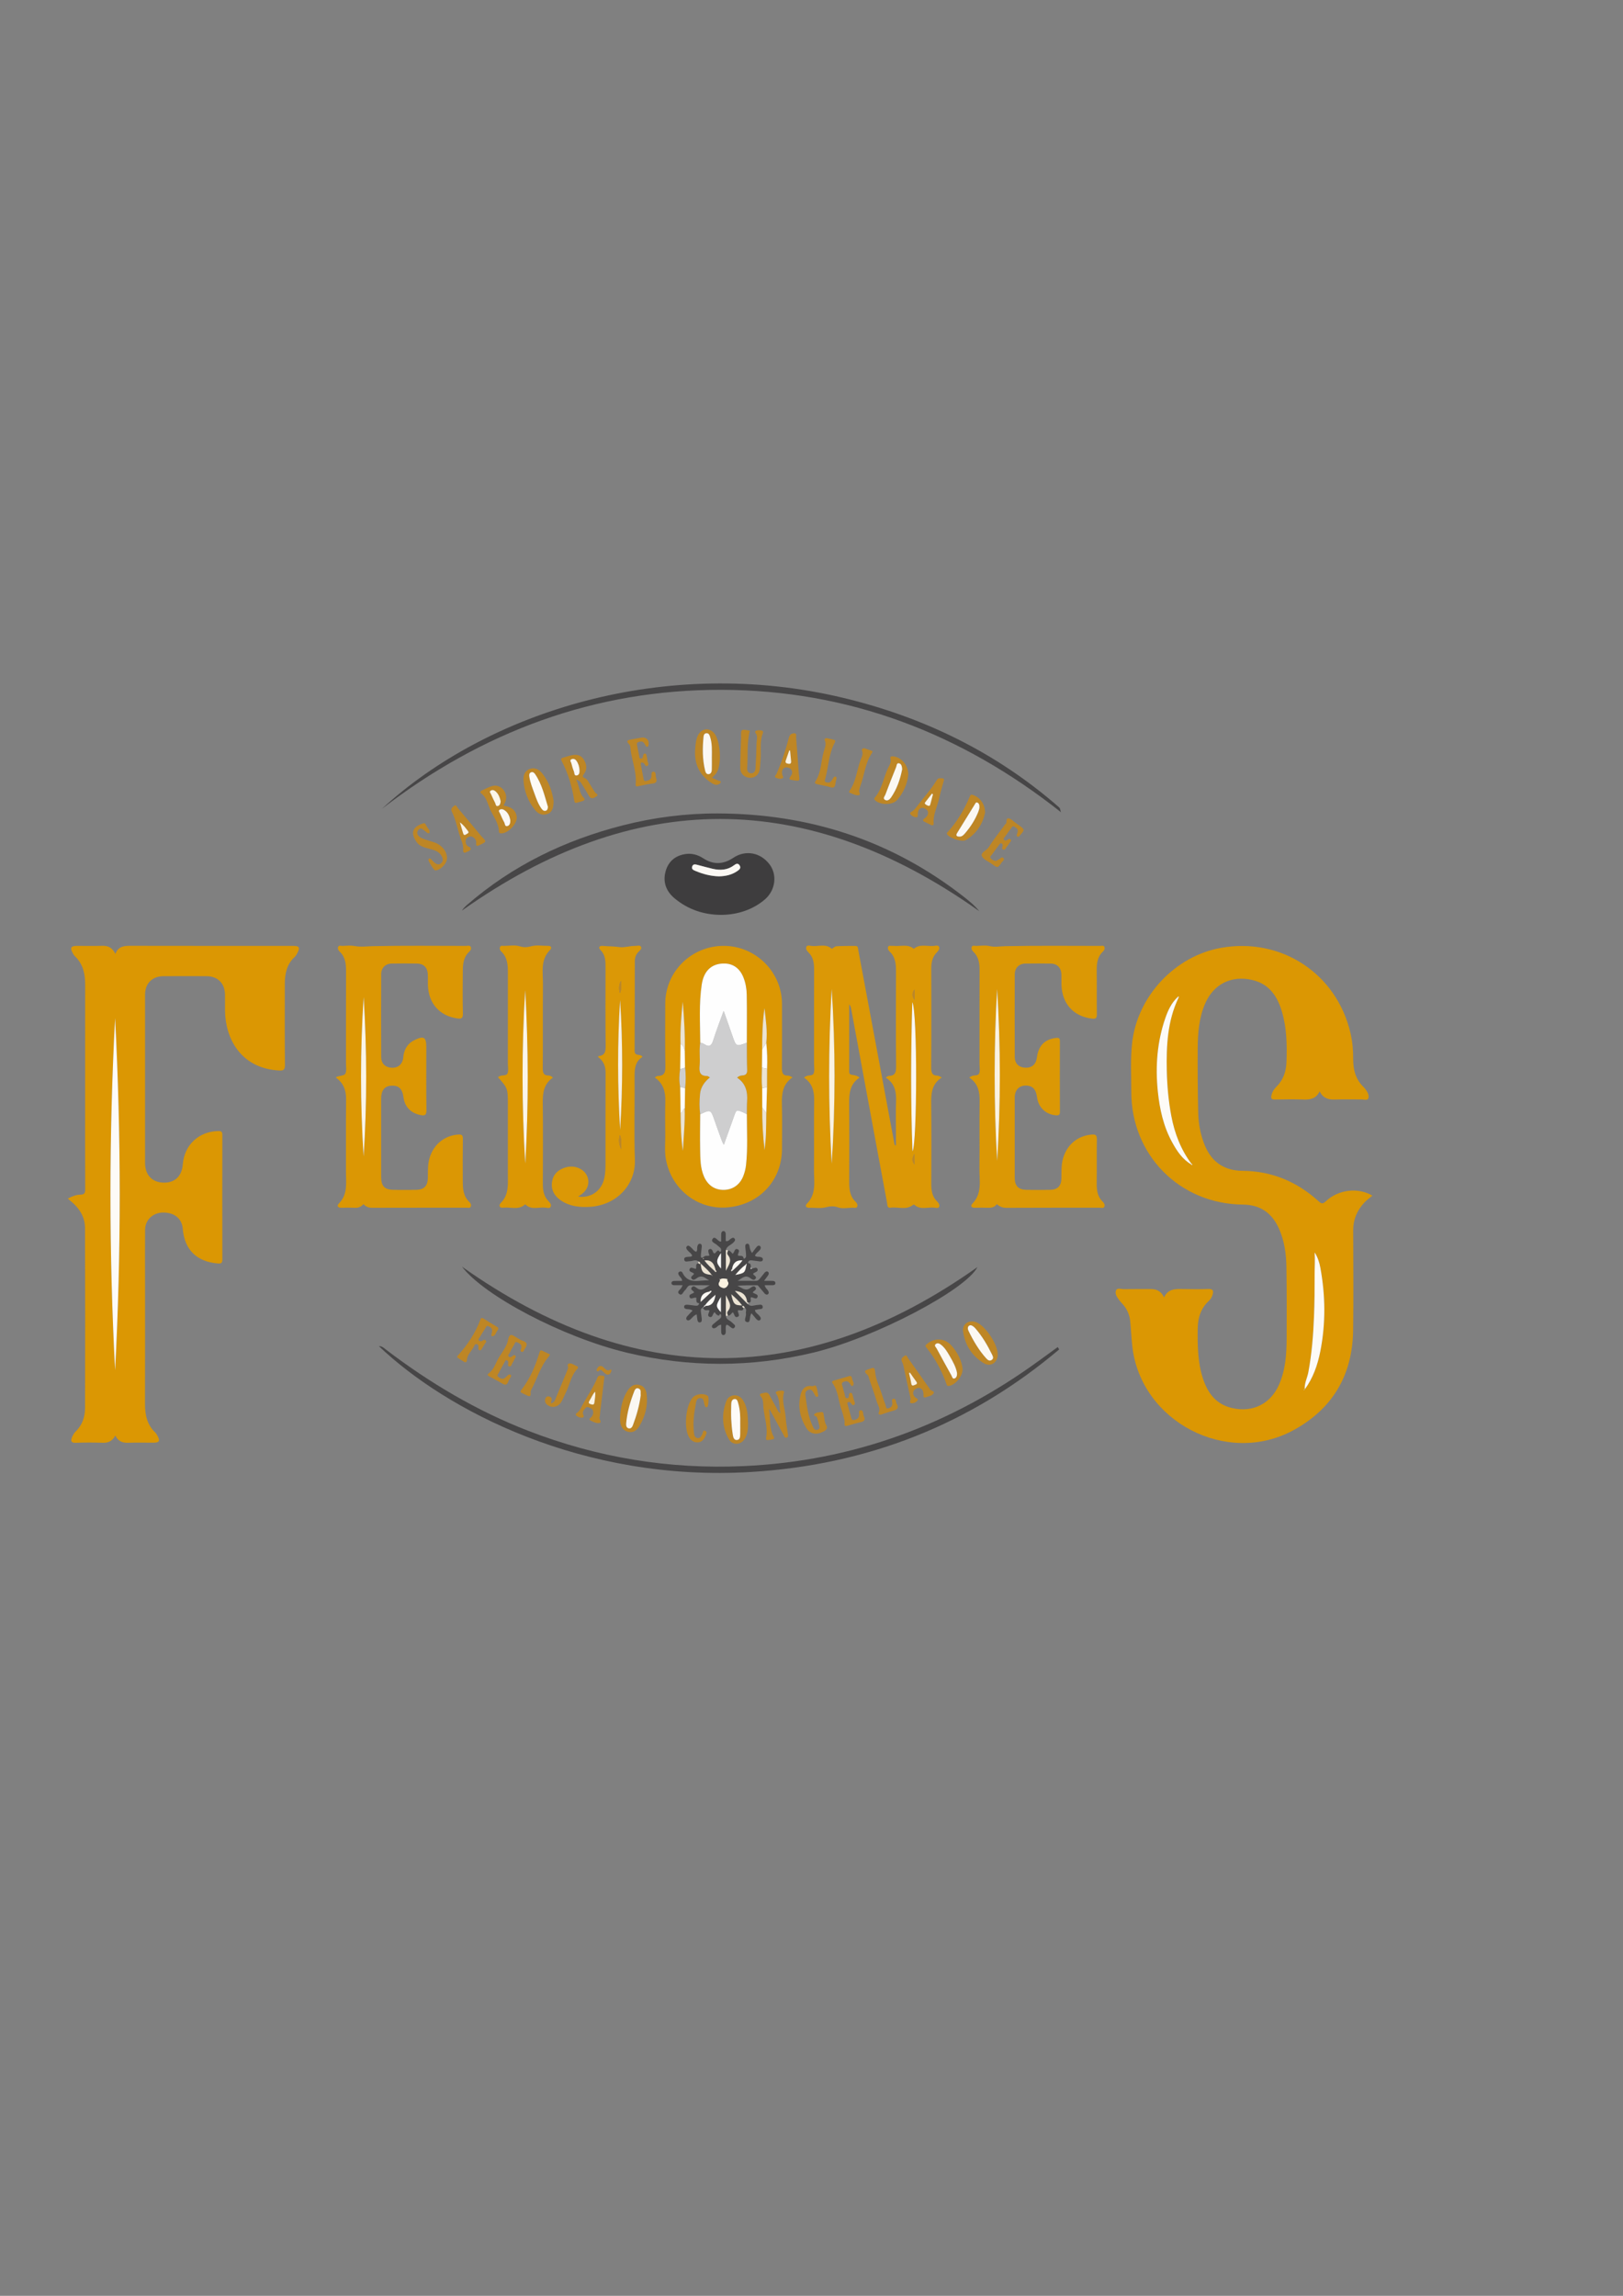 <?xml version="1.0" encoding="UTF-8" standalone="no"?>
<svg
   xmlns:dc="http://purl.org/dc/elements/1.1/"
   xmlns:cc="http://creativecommons.org/ns#"
   xmlns:rdf="http://www.w3.org/1999/02/22-rdf-syntax-ns#"
   xmlns:svg="http://www.w3.org/2000/svg"
   xmlns="http://www.w3.org/2000/svg"
   viewBox="0 0 793.701 1122.52"
   height="1122.52"
   width="793.701"
   xml:space="preserve"
   id="svg2"
   version="1.1"><rect x="0" y="0" width="793.701" height="1122.52" fill="#808080" stroke="none"/><defs
     id="defs6"><clipPath
       id="clipPath18"
       clipPathUnits="userSpaceOnUse"><path
         id="path16"
         d="M 0,841.89 H 595.276 V 0 H 0 Z" /></clipPath></defs><g
     transform="matrix(1.333,0,0,-1.333,0,1122.52)"
     id="g10"><g
       id="g12"><g
         clip-path="url(#clipPath18)"
         id="g14"><g
           transform="translate(436.954,415.043)"
           id="g20"><path
             id="path22"
             style="fill:#db9703;fill-opacity:1;fill-rule:nonzero;stroke:none"
             d="M 0,0 C 0.087,-0.185 0.262,-0.354 0.409,-0.175 0.578,0.03 0.321,0.099 0.16,0.159 c -3.917,5.249 -6.194,11.18 -7.401,17.577 -1.042,5.518 -1.539,11.094 -1.656,16.69 -0.189,9.09 0.255,18.109 4.246,26.545 0.122,0.197 0.292,0.407 0.014,0.591 -0.035,0.022 -0.227,-0.191 -0.346,-0.294 -2.218,-2.107 -3.466,-4.797 -4.441,-7.611 -3.04,-8.775 -3.714,-17.808 -2.761,-26.993 0.675,-6.505 2.079,-12.823 5.259,-18.612 C -5.192,4.897 -3.229,1.892 0,0 m 41.691,-82.598 c 3.084,4.189 4.75,8.98 5.74,14.006 2.007,10.203 1.886,20.435 0.012,30.643 -0.36,1.957 -0.972,3.881 -2.092,5.603 0.171,-2.696 -0.019,-5.338 -0.012,-7.977 0.014,-5.179 -0.03,-10.355 -0.233,-15.535 -0.267,-6.84 -0.814,-13.626 -2.064,-20.368 -0.398,-2.148 -1.532,-4.144 -1.323,-6.407 -0.243,0.099 -0.352,0.046 -0.262,-0.231 z M 47.176,26.75 c -1.246,-2.626 -3.321,-3.084 -5.789,-3.001 -3.531,0.118 -7.069,0.075 -10.601,0.006 -1.287,-0.025 -1.539,0.412 -1.274,1.592 0.288,1.284 0.98,2.284 1.868,3.167 2.505,2.491 3.511,5.588 3.631,9.01 0.218,6.241 0.116,12.473 -1.688,18.52 C 31.657,61.627 28.71,66.104 22.578,67.572 14.86,69.42 8.23,66.128 5.13,58.859 2.884,53.594 2.474,47.998 2.442,42.384 2.4,34.562 2.45,26.737 2.628,18.918 2.722,14.756 3.494,10.667 5.113,6.788 7.632,0.755 12.298,-2.349 18.852,-2.396 29.587,-2.472 38.827,-6.354 46.726,-13.5 c 1.073,-0.971 1.563,-1.167 2.734,-0.058 4.563,4.324 11.847,5.162 17.066,2.049 -1.011,-0.858 -2.075,-1.601 -2.941,-2.527 -2.651,-2.835 -4.111,-6.168 -4.103,-10.12 0.027,-12.257 0.142,-24.516 -0.022,-36.77 -0.219,-16.325 -7.463,-28.711 -21.811,-36.567 -24.464,-13.396 -56.086,3.071 -59.194,30.692 -0.347,3.088 -0.462,6.202 -0.778,9.294 -0.254,2.477 -1.27,4.65 -2.991,6.476 -0.38,0.402 -0.753,0.816 -1.085,1.258 -0.806,1.071 -1.652,2.378 -1.094,3.586 0.441,0.957 1.896,0.364 2.889,0.382 3.255,0.06 6.513,0.005 9.77,0.029 2.106,0.014 3.807,-0.645 4.932,-3.064 1.544,3.342 4.367,3.108 7.15,3.068 3.049,-0.044 6.102,-0.094 9.147,0.023 1.675,0.064 1.885,-0.673 1.531,-1.995 -0.239,-0.89 -0.689,-1.71 -1.345,-2.309 -3.037,-2.773 -4.093,-6.315 -4.138,-10.27 -0.069,-6.1 -0.024,-12.2 1.867,-18.086 1.742,-5.426 4.787,-9.633 10.75,-11.004 7.514,-1.727 14.069,1.471 17.193,8.514 2.412,5.437 2.797,11.237 2.819,17.067 0.032,8.724 0.057,17.45 -0.085,26.172 -0.078,4.853 -0.739,9.651 -2.773,14.153 -2.557,5.66 -6.831,8.66 -13.144,8.72 -23.266,0.218 -41.043,18.174 -40.989,41.454 0.014,6.017 -0.368,12.044 0.331,18.052 1.981,17.02 15.754,31.681 32.597,34.672 22.088,3.922 42.394,-9.428 47.476,-31.227 0.726,-3.112 1.013,-6.283 0.996,-9.472 -0.02,-3.954 0.851,-7.546 3.842,-10.378 0.349,-0.33 0.633,-0.734 0.911,-1.129 0.661,-0.938 1.196,-2.138 0.758,-3.09 -0.347,-0.754 -1.641,-0.29 -2.507,-0.301 -3.256,-0.039 -6.516,0.072 -9.769,-0.044 -2.404,-0.086 -4.323,0.539 -5.54,3" /></g><g
           transform="translate(42.228,339.51)"
           id="g24"><path
             id="path26"
             style="fill:#db9703;fill-opacity:1;fill-rule:nonzero;stroke:none"
             d="M 0,0 C 2.27,43.033 2.23,86.08 -0.003,129.125 -2.269,86.088 -2.266,43.052 0,0 m 0.081,-23.963 c -1.069,-2.023 -2.542,-2.708 -4.564,-2.646 -3.323,0.1 -6.655,0.118 -9.975,-0.01 -1.799,-0.069 -1.839,0.814 -1.366,2.001 0.325,0.815 0.824,1.636 1.449,2.245 2.458,2.395 3.35,5.418 3.358,8.673 0.05,21.949 0.069,43.898 -0.014,65.847 -0.014,3.763 -1.814,6.899 -4.662,9.385 -0.509,0.445 -1.034,0.87 -1.668,1.403 1.554,0.834 3.035,1.435 4.615,1.453 1.492,0.017 1.792,0.619 1.786,1.996 -0.053,11.01 -0.029,22.018 -0.029,33.028 0,13.986 -0.017,27.973 0.01,41.96 0.008,3.939 -0.727,7.564 -3.715,10.421 -0.343,0.328 -0.616,0.753 -0.84,1.176 -1.082,2.038 -0.698,2.671 1.605,2.675 3.049,0.005 6.1,-0.079 9.145,0.028 2.18,0.078 3.777,-0.643 4.89,-2.98 1.039,2.85 3.209,2.984 5.6,2.978 19.816,-0.044 39.634,-0.024 59.451,-0.025 2.474,0 2.803,-0.545 1.635,-2.76 -0.255,-0.485 -0.555,-0.984 -0.951,-1.35 -2.889,-2.667 -3.579,-6.119 -3.58,-9.825 -0.003,-9.901 -0.057,-19.803 0.046,-29.704 0.021,-1.981 -0.62,-2.174 -2.388,-2.059 -14.167,0.922 -19.474,12.134 -19.586,21.828 -0.023,2.008 0.029,4.017 -0.011,6.024 -0.081,4.146 -2.678,6.716 -6.804,6.73 -5.266,0.018 -10.532,0.026 -15.798,-0.003 -4.112,-0.022 -6.726,-2.655 -6.728,-6.776 -0.011,-20.565 -0.008,-41.129 -0.003,-61.694 0.002,-4.348 2.464,-7.055 6.551,-7.245 4.262,-0.201 6.953,2.261 7.297,6.676 0.559,7.163 5.87,12.101 13.021,12.235 1.244,0.023 1.489,-0.352 1.487,-1.486 -0.03,-15.164 -0.032,-30.327 10e-4,-45.491 0.003,-1.218 -0.22,-1.704 -1.602,-1.593 -7.801,0.629 -12.287,5.012 -12.923,12.761 -0.307,3.739 -3.125,6.003 -7.364,5.913 -3.594,-0.075 -6.41,-2.708 -6.449,-6.237 -0.069,-6.162 -0.021,-12.325 -0.021,-18.487 0,-15.095 0.03,-30.19 -0.02,-45.284 -0.013,-4.017 0.657,-7.708 3.711,-10.621 0.343,-0.328 0.614,-0.755 0.839,-1.178 1.071,-2.018 0.714,-2.599 -1.57,-2.601 -3.048,-0.002 -6.1,0.078 -9.145,-0.027 -2.068,-0.073 -3.677,0.492 -4.721,2.646" /></g><g
           transform="translate(335.438,414.938)"
           id="g28"><path
             id="path30"
             style="fill:#db9806;fill-opacity:1;fill-rule:nonzero;stroke:none"
             d="M 0,0 V 3.905 C -0.89,2.042 -0.881,1.561 0,0 m 0.064,64.226 c -0.818,-1.14 -1.085,-2.282 0,-3.856 z M -0.753,59.542 C -1.28,40.976 -1.351,22.999 -0.676,4.885 1.041,7.37 1.183,56.302 -0.753,59.542 M -30.318,0.37 c 1.388,21.331 1.382,42.694 -0.005,64.056 -1.233,-21.341 -1.232,-42.681 0.005,-64.056 M 10.063,31.94 C 6.209,29.476 6.152,25.792 6.193,21.941 6.296,12.319 6.249,2.694 6.212,-6.929 c -0.01,-2.497 0.272,-4.827 2.204,-6.667 0.509,-0.484 0.919,-1.221 0.684,-1.853 -0.257,-0.694 -1.123,-0.433 -1.685,-0.358 -2.457,0.329 -5.152,-0.977 -7.375,1.04 -0.096,0.087 -0.411,0.073 -0.523,-0.018 -2.526,-2.048 -5.483,-0.64 -8.211,-1.031 -1.31,-0.188 -1.152,0.95 -1.289,1.681 -1.345,7.131 -2.66,14.268 -3.978,21.404 -3.077,16.652 -6.149,33.305 -9.232,49.956 -0.098,0.528 -0.287,1.041 -0.689,1.536 0,-8.229 0.009,-16.458 -0.014,-24.687 -10e-4,-0.8 0.314,-1.051 1.063,-1.168 0.874,-0.136 1.804,-0.216 2.719,-1.021 -3.563,-2.323 -3.839,-5.879 -3.801,-9.68 0.096,-9.484 0.044,-18.97 0.023,-28.455 -0.005,-2.756 0.205,-5.404 2.389,-7.457 0.467,-0.439 0.772,-1.131 0.556,-1.697 -0.278,-0.726 -1.091,-0.406 -1.676,-0.415 -1.801,-0.032 -3.767,-0.46 -5.359,0.117 -1.753,0.634 -3.074,0.384 -4.747,-0.02 -1.834,-0.442 -3.857,-0.066 -5.795,-0.123 -1.298,-0.038 -1.629,0.74 -0.898,1.48 3.619,3.662 2.568,8.246 2.611,12.578 0.084,8.446 -0.06,16.894 0.066,25.339 0.051,3.412 -0.701,6.288 -3.734,8.338 0.275,0.199 0.415,0.305 0.56,0.404 0.923,0.624 2.542,0.138 2.955,1.087 0.458,1.056 0.174,2.442 0.174,3.684 0.006,11.493 -0.016,22.986 0.02,34.478 0.008,2.363 -0.285,4.538 -2.08,6.293 -0.531,0.519 -1.094,1.288 -0.764,2.022 0.336,0.746 1.271,0.414 1.885,0.333 2.453,-0.323 5.136,0.993 7.4,-1.022 0.158,-0.141 1.093,0.861 1.692,0.897 2.346,0.141 4.701,0.134 7.053,0.127 0.996,-0.003 0.894,-0.862 1.017,-1.521 1.636,-8.764 3.281,-17.527 4.915,-26.292 2.762,-14.812 5.518,-29.625 8.279,-44.437 0.06,-0.322 -0.008,-0.706 0.635,-1.006 v 5.402 c 0,3.531 -0.116,7.067 0.032,10.592 0.148,3.568 -0.343,6.781 -3.787,8.977 0.525,0.308 0.802,0.609 1.082,0.613 2.537,0.034 2.745,1.5 2.724,3.649 -0.109,11.492 -0.072,22.985 -0.037,34.478 0.008,2.76 -0.137,5.405 -2.321,7.47 -0.458,0.433 -0.815,1.114 -0.601,1.684 0.272,0.724 1.09,0.331 1.673,0.418 0.136,0.02 0.28,0.017 0.415,0.001 2.467,-0.291 5.142,0.818 7.369,-1.089 2.213,1.927 4.88,0.821 7.342,1.064 0.634,0.063 1.575,0.391 1.903,-0.332 C 9.38,79.151 8.83,78.407 8.28,77.862 6.571,76.167 6.21,74.058 6.215,71.766 6.24,59.789 6.27,47.811 6.184,35.834 6.17,33.927 6.351,32.616 8.619,32.583 8.99,32.578 9.357,32.265 10.063,31.94" /></g><g
           transform="translate(365.804,479.331)"
           id="g32"><path
             id="path34"
             style="fill:#db9805;fill-opacity:1;fill-rule:nonzero;stroke:none"
             d="M 0,0 C -1.194,-20.949 -1.21,-41.989 0.016,-63.029 1.335,-42.054 1.327,-21.077 0,0 m -10.231,-32.457 c 0.426,0.237 0.554,0.295 0.667,0.374 0.917,0.636 2.511,0.106 2.954,1.083 0.445,0.983 0.161,2.305 0.162,3.479 0.005,11.423 -0.021,22.846 0.021,34.269 0.009,2.57 -0.256,4.96 -2.237,6.867 -0.487,0.468 -0.951,1.173 -0.632,1.858 0.319,0.686 1.117,0.322 1.696,0.339 1.593,0.046 3.256,0.304 4.764,-0.056 1.988,-0.475 3.842,-0.079 5.776,-0.041 11.635,0.227 23.277,0.116 34.915,0.102 0.516,-10e-4 1.218,0.283 1.497,-0.361 0.266,-0.617 -0.054,-1.272 -0.506,-1.692 -2.153,-1.998 -2.33,-4.558 -2.298,-7.259 0.061,-5.26 -0.025,-10.523 0.045,-15.784 0.019,-1.417 -0.412,-1.74 -1.795,-1.575 -6.77,0.805 -10.992,5.447 -11.19,12.456 -0.039,1.384 0.059,2.774 -0.046,4.152 -0.164,2.164 -1.631,3.544 -3.815,3.58 -3.116,0.05 -6.235,0.049 -9.352,0 C 8.057,9.298 6.487,7.782 6.478,5.401 6.433,-4.707 6.437,-14.814 6.472,-24.922 c 0.007,-2.426 1.519,-3.864 3.894,-3.947 2.444,-0.085 3.929,1.255 4.257,3.84 0.546,4.304 2.979,6.665 7.046,7.085 1.232,0.128 1.369,-0.286 1.366,-1.31 -0.027,-8.585 -0.036,-17.17 0.008,-25.754 0.006,-1.15 -0.397,-1.388 -1.45,-1.31 -3.684,0.273 -6.431,2.836 -6.936,6.567 -0.36,2.66 -1.334,3.952 -3.211,4.255 -2.957,0.48 -4.977,-1.223 -4.983,-4.29 -0.02,-9.831 -0.018,-19.661 -0.001,-29.492 0.006,-2.948 1.372,-4.342 4.302,-4.388 2.909,-0.045 5.82,-0.052 8.728,0.003 2.678,0.052 4.054,1.457 4.1,4.155 0.045,2.626 -0.113,5.259 0.724,7.816 1.589,4.85 5.41,7.878 10.357,8.296 1.402,0.119 1.953,-0.169 1.928,-1.722 -0.09,-5.398 0.01,-10.8 -0.056,-16.198 -0.03,-2.508 0.278,-4.824 2.176,-6.682 0.499,-0.489 0.931,-1.172 0.621,-1.854 -0.321,-0.701 -1.12,-0.357 -1.699,-0.358 -11.432,-0.019 -22.863,0.014 -34.294,-0.049 -1.427,-0.008 -2.467,0.519 -3.479,1.349 -0.8,-1.177 -1.97,-1.373 -3.288,-1.327 -1.591,0.056 -3.187,0.055 -4.779,10e-4 -1.297,-0.044 -1.628,0.73 -0.894,1.479 3.72,3.796 2.554,8.536 2.614,12.994 0.111,8.168 -0.053,16.34 0.072,24.507 0.053,3.524 -0.54,6.608 -3.826,8.799" /></g><g
           transform="translate(133.41,476.36)"
           id="g36"><path
             id="path38"
             style="fill:#db9704;fill-opacity:1;fill-rule:nonzero;stroke:none"
             d="M 0,0 C -1.28,-19.498 -1.269,-38.961 -0.011,-58.421 1.259,-38.936 1.209,-19.452 0,0 m -10.216,-29.494 c 0.297,0.188 0.403,0.289 0.528,0.33 1.028,0.339 2.627,0.387 2.962,1.062 0.529,1.067 0.244,2.554 0.245,3.862 0.009,11.218 -0.018,22.435 0.022,33.653 0.009,2.701 -0.2,5.253 -2.323,7.26 -0.44,0.416 -0.826,1.072 -0.595,1.691 0.287,0.773 1.082,0.397 1.649,0.417 1.454,0.051 2.953,0.239 4.355,-0.033 2.297,-0.444 4.517,-0.106 6.793,-0.059 11.359,0.238 22.726,0.113 34.09,0.098 0.592,-10e-4 1.372,0.305 1.735,-0.326 0.391,-0.68 -0.057,-1.386 -0.55,-1.848 C 36.622,14.666 36.39,12.128 36.371,9.543 36.333,4.351 36.28,-0.845 36.403,-6.035 36.445,-7.84 35.828,-8.04 34.26,-7.803 27.792,-6.826 23.776,-2.286 23.578,4.455 23.537,5.839 23.629,7.23 23.529,8.607 23.36,10.911 21.914,12.274 19.607,12.308 16.49,12.354 13.37,12.363 10.253,12.304 8.021,12.261 6.451,10.734 6.442,8.487 6.4,-1.691 6.403,-11.87 6.439,-22.049 c 0.008,-2.24 1.398,-3.636 3.56,-3.844 2.302,-0.221 3.937,0.911 4.442,3.116 0.123,0.534 0.109,1.099 0.215,1.638 0.465,2.37 1.651,4.221 3.877,5.318 3.55,1.751 4.454,1.221 4.454,-2.626 0,-7.686 -0.066,-15.373 0.047,-23.057 0.028,-1.88 -0.681,-2.042 -2.184,-1.746 -3.552,0.699 -5.771,2.989 -6.24,6.552 -0.41,3.115 -1.784,4.389 -4.533,4.204 -2.441,-0.165 -3.652,-1.751 -3.653,-4.809 -0.003,-9.556 -0.005,-19.112 0,-28.668 0.003,-3.456 1.28,-4.716 4.794,-4.732 2.633,-0.012 5.266,-0.022 7.899,0.003 3.04,0.027 4.405,1.389 4.447,4.465 0.034,2.488 -0.092,4.976 0.669,7.407 1.533,4.9 5.524,8.09 10.484,8.413 1.233,0.08 1.695,-0.194 1.674,-1.542 -0.078,-5.122 -0.036,-10.247 -0.03,-15.371 0.003,-2.871 0.138,-5.694 2.455,-7.861 0.453,-0.424 0.758,-1.083 0.46,-1.694 -0.297,-0.61 -0.99,-0.358 -1.513,-0.358 -11.573,-0.013 -23.144,0.005 -34.716,-0.03 -1.291,-0.003 -2.274,0.434 -3.111,1.342 -0.816,-0.919 -1.778,-1.407 -3.067,-1.342 -1.659,0.083 -3.327,0.064 -4.988,0.007 -1.351,-0.047 -1.836,0.683 -0.968,1.561 3.378,3.418 2.578,7.679 2.598,11.765 0.043,8.794 -0.05,17.589 0.046,26.382 0.035,3.276 -0.851,5.981 -3.773,8.062" /></g><g
           transform="translate(256.903,459.673)"
           id="g40"><path
             id="path42"
             style="fill:#db9703;fill-opacity:1;fill-rule:nonzero;stroke:none"
             d="m 0,0 c -0.46,-2.872 0.021,-5.773 -0.238,-8.64 -0.196,-2.161 0.176,-3.619 2.732,-3.596 0.288,0.002 0.579,-0.278 1.054,-0.523 -2.038,-1.664 -3.404,-3.62 -3.629,-6.134 -0.219,-2.458 -0.282,-4.932 0.058,-7.395 -0.013,-4.22 -0.096,-8.441 -0.017,-12.66 0.066,-3.443 -0.007,-6.928 1.421,-10.195 1.4,-3.2 3.973,-4.935 7.275,-4.875 3.278,0.059 5.904,1.906 7.137,5.094 0.499,1.287 0.842,2.625 0.995,4.009 0.684,6.21 0.297,12.436 0.303,18.656 0.023,1.583 -0.028,3.172 0.083,4.749 0.246,3.505 -0.505,6.572 -3.664,8.645 0.618,0.633 1.282,0.78 1.949,0.825 1.35,0.092 1.795,0.706 1.736,2.097 -0.139,3.3 -0.09,6.609 -0.116,9.913 10e-4,5.882 0.073,11.764 -0.035,17.644 -0.039,2.128 -0.411,4.268 -1.21,6.287 -1.285,3.245 -3.688,5.032 -6.863,5.105 C 4.359,29.113 1.327,26.495 0.549,21.33 -0.518,14.255 -0.038,7.116 0,0 m -5.675,-23.79 c 0.037,0.046 0.111,0.096 0.105,0.135 -0.015,0.109 -0.065,0.212 -0.1,0.318 0.033,2.194 0.066,4.388 0.099,6.583 0.266,2.52 0.33,5.04 -0.021,7.559 -0.033,2.06 -0.066,4.121 -0.099,6.182 0.144,6 -0.232,11.98 -0.747,17.966 C -6.97,9.811 -7.39,4.665 -7.243,-0.514 c -0.044,-3.051 -0.088,-6.102 -0.132,-9.153 -0.339,-2.205 -0.397,-4.41 0.006,-6.614 0.051,-3.176 0.101,-6.351 0.152,-9.527 0.036,-4.648 0.148,-9.292 0.849,-13.891 0.254,5.187 0.811,10.352 0.638,15.54 0.075,0.115 0.094,0.238 0.055,0.369 m 30.169,7.469 c 0.006,2.24 0.011,4.479 0.017,6.719 0.132,3.181 0.044,6.354 -0.291,9.52 0.465,4.265 -0.191,8.468 -0.662,12.689 C 22.837,7.562 22.724,2.499 22.704,-2.57 22.68,-4.778 22.656,-6.985 22.632,-9.193 c -0.049,-2.517 -0.185,-5.035 0.083,-7.548 0.009,-2.338 0.017,-4.676 0.026,-7.014 -0.043,-5.239 0.247,-10.46 0.858,-15.667 0.224,2.044 0.428,4.087 0.507,6.134 0.096,2.481 0.086,4.966 0.122,7.449 0.089,3.173 0.177,6.345 0.266,9.518 m -41.179,3.531 c 0.53,0.296 0.771,0.549 1.012,0.548 2.775,-0.01 2.92,1.64 2.879,3.901 -0.139,7.539 -0.067,15.083 -0.049,22.625 0.027,11.795 9.64,21.249 21.529,21.198 11.7,-0.05 21.279,-9.612 21.298,-21.279 0.012,-7.749 0.042,-15.499 -0.028,-23.249 -0.016,-1.75 0.048,-3.122 2.309,-3.08 0.441,0.008 0.889,-0.328 1.603,-0.613 -3.705,-2.508 -4.021,-6.116 -3.918,-10.002 0.143,-5.393 0.038,-10.794 0.036,-16.191 -0.005,-11.62 -8.362,-20.698 -20.342,-21.536 -10.857,-0.759 -20.407,6.893 -22.285,17.884 -0.491,2.873 -0.173,5.802 -0.197,8.705 -0.034,4.082 -0.094,8.167 0.017,12.247 0.096,3.508 -0.638,6.584 -3.864,8.842" /></g><g
           transform="translate(192.68,478.928)"
           id="g44"><path
             id="path46"
             style="fill:#db9704;fill-opacity:1;fill-rule:nonzero;stroke:none"
             d="M 0,0 C -1.31,-21.204 -1.282,-42.382 0.022,-63.56 1.264,-42.365 1.191,-21.171 0,0 m -9.998,-31.938 c 0.177,0.107 0.351,0.214 0.526,0.318 0.944,0.561 2.546,0.074 2.956,1.014 0.459,1.052 0.16,2.442 0.161,3.685 0.004,11.073 -0.006,22.145 0.007,33.218 0.004,2.882 -0.141,5.686 -2.431,7.865 -0.454,0.431 -0.746,1.08 -0.43,1.702 0.312,0.614 0.989,0.347 1.508,0.354 1.869,0.024 3.861,0.398 5.574,-0.122 1.599,-0.486 2.776,-0.43 4.37,-0.004 1.94,0.519 4.122,0.124 6.199,0.137 1.312,0.009 1.265,-0.91 0.701,-1.469 C 5.483,11.127 6.54,6.527 6.505,2.196 6.423,-8.045 6.515,-18.288 6.442,-28.53 c -0.011,-1.666 0.173,-2.79 2.144,-2.801 0.536,-0.003 1.054,-0.243 1.568,-0.783 -3.255,-2.206 -3.76,-5.453 -3.716,-9.096 0.119,-9.895 0.061,-19.792 0.027,-29.688 -0.008,-2.498 0.306,-4.818 2.221,-6.667 0.49,-0.473 0.975,-1.181 0.668,-1.854 -0.356,-0.781 -1.263,-0.446 -1.871,-0.368 -2.452,0.313 -5.165,-1.01 -7.341,1.115 -0.056,0.054 -0.28,0.024 -0.357,-0.045 -2.35,-2.08 -5.181,-0.749 -7.774,-1.082 -1.581,-0.203 -1.773,0.919 -0.955,1.743 3.012,3.038 2.583,6.822 2.588,10.532 0.011,8.581 0.003,17.163 0.003,25.744 0,5.635 -0.101,5.908 -3.645,9.842" /></g><g
           transform="translate(227.856,420.503)"
           id="g48"><path
             id="path50"
             style="fill:#db9806;fill-opacity:1;fill-rule:nonzero;stroke:none"
             d="M 0,0 C -0.053,1.944 0.356,3.41 -0.432,5.258 -1.042,3.284 -0.698,1.887 0,0 m -0.053,61.852 c -0.757,-1.467 -0.884,-2.971 -0.361,-4.511 0.7,1.458 0.356,2.998 0.361,4.511 M -0.348,7.181 C 0.623,23.043 0.659,38.906 -0.362,54.77 -1.364,38.91 -1.313,23.047 -0.348,7.181 m -15.419,-24.513 c 4.709,-0.604 8.47,2.089 9.547,6.506 0.481,1.971 0.505,3.976 0.506,5.982 0.01,10.94 -0.03,21.879 0.031,32.818 0.014,2.477 -0.7,4.468 -2.763,5.89 0.072,0.148 0.116,0.347 0.18,0.354 2.42,0.252 2.636,1.747 2.609,3.855 -0.119,9.553 -0.062,19.109 -0.045,28.663 0.004,2.308 -0.014,4.53 -1.829,6.368 -0.956,0.969 -0.431,1.671 0.876,1.537 2.021,-0.207 4.047,-0.128 6.095,-0.445 1.663,-0.258 3.814,0.478 5.779,0.443 0.72,-0.013 1.734,0.422 2.1,-0.367 C 7.667,73.525 6.831,72.931 6.315,72.39 5.402,71.431 5.036,70.268 5.034,68.98 5.012,58.042 5.013,47.103 4.961,36.164 4.957,35.178 5.34,34.835 6.222,34.683 6.74,34.594 7.349,34.618 7.851,33.942 5.192,32.269 4.928,29.658 4.951,26.79 5.034,16.543 4.728,6.288 5.061,-3.948 c 0.286,-8.77 -6.429,-16.456 -16.429,-17.114 -3.768,-0.249 -7.497,0.143 -10.749,2.363 -2.347,1.601 -3.617,3.79 -3.224,6.72 0.336,2.498 1.795,4.144 4.085,5.058 1.932,0.773 3.897,0.869 5.846,0.002 3.968,-1.766 4.599,-6.606 1.208,-9.294 -0.415,-0.329 -0.862,-0.619 -1.565,-1.119" /></g><g
           transform="translate(263.756,520.658)"
           id="g52"><path
             id="path54"
             style="fill:#3e3d3e;fill-opacity:1;fill-rule:nonzero;stroke:none"
             d="M 0,0 C 2.536,0.051 4.852,0.584 6.908,2.053 7.683,2.606 8.169,3.198 7.532,4.096 6.911,4.973 6.195,4.56 5.56,4.08 3.147,2.262 0.457,2.12 -2.349,2.775 -4.164,3.199 -5.959,3.708 -7.765,4.172 -8.582,4.382 -9.503,4.673 -9.838,3.547 -10.129,2.564 -9.274,2.265 -8.58,1.972 -5.817,0.804 -2.953,0.072 0,0 m 0.789,-14.132 c -6.383,0.033 -12.128,1.971 -17.042,6.045 -3.122,2.589 -4.431,6.032 -3.287,10.024 1.024,3.574 3.556,5.69 7.268,6.242 C -9.911,8.53 -7.71,7.893 -5.751,6.613 -1.999,4.163 1.634,4.365 5.285,6.809 9.73,9.783 15.238,8.777 18.54,4.426 21.476,0.557 20.747,-5.092 16.877,-8.446 12.67,-12.093 6.938,-14.112 0.789,-14.132" /></g><g
           transform="translate(140.07,545.398)"
           id="g56"><path
             id="path58"
             style="fill:#474647;fill-opacity:1;fill-rule:nonzero;stroke:none"
             d="m 0,0 c 39.135,35.992 104.389,56.269 169.248,40.739 29.523,-7.068 56.147,-19.999 79.113,-40.065 0.434,-0.379 0.412,-0.403 0.792,-1.879 C 212.527,27.777 171.286,43.564 124.609,43.676 78.059,43.788 36.77,28.287 0,0" /></g><g
           transform="translate(388.565,347.119)"
           id="g60"><path
             id="path62"
             style="fill:#474647;fill-opacity:1;fill-rule:nonzero;stroke:none"
             d="m 0,0 c -32.589,-27.544 -70.397,-42.328 -112.967,-44.932 -61.832,-3.781 -112.041,22.699 -136.588,46.139 1.247,0.04 1.985,-0.809 2.803,-1.43 15.999,-12.14 33.123,-22.303 51.897,-29.584 25.439,-9.866 51.821,-14.201 79.048,-12.976 40.119,1.804 76.181,15.151 108.539,38.758 2.251,1.642 4.51,3.276 6.766,4.914 C -0.334,0.593 -0.167,0.297 0,0" /></g><g
           transform="translate(258.202,380.508)"
           id="g64"><path
             id="path66"
             style="fill:#474647;fill-opacity:1;fill-rule:nonzero;stroke:none"
             d="m 0,0 c -0.056,0.055 -0.102,0.101 -0.148,0.146 -0.046,-0.091 -0.108,-0.18 -0.13,-0.278 -0.008,-0.034 0.083,-0.091 0.13,-0.137 C -0.099,-0.179 -0.049,-0.088 0,0 m 6.298,1.959 c -1.855,-2.732 -1.819,-3.546 0,-5.656 z M 6.259,-14.152 c -1.893,-3.166 -1.891,-3.424 0,-5.545 z m 3.839,0.999 c 0.729,-3.587 1.202,-4.078 3.946,-4.062 -1.138,1.557 -2.475,2.768 -3.946,4.062 M 5.851,-7.771 C 5.834,-7.679 5.818,-7.585 5.802,-7.492 5.746,-7.511 5.691,-7.528 5.636,-7.547 5.721,-7.611 5.807,-7.676 5.892,-7.739 5.883,-7.946 5.951,-8.204 5.853,-8.352 c -1.035,-1.549 0.216,-2.225 1.238,-2.491 0.769,-0.199 1.598,0.471 1.914,1.475 0.224,0.712 -0.688,1.118 -0.326,1.79 C 7.718,-7.39 6.753,-7.12 5.851,-7.771 m -1.857,3.14 c 0.168,-0.122 0.25,-0.527 0.509,-0.312 0.197,0.163 0.077,0.464 -0.178,0.619 -0.506,2.049 -1.2,3.892 -4.066,3.589 1.109,-1.561 2.454,-2.699 3.735,-3.896 M 3.005,-6.062 C 2.996,-6.151 2.987,-6.24 2.978,-6.329 c 0.079,0.015 0.157,0.03 0.236,0.045 -0.084,0.064 -0.168,0.129 -0.252,0.192 -1.129,1.512 -2.533,2.731 -4.105,4.23 0.312,-3.301 0.909,-3.851 4.148,-4.2 m 7.709,1.738 c 1.182,1.134 2.476,2.168 3.463,3.635 -2.453,0.106 -3.503,-1.153 -3.808,-3.243 -0.293,-0.209 -0.418,-0.464 -0.222,-0.807 0.189,0.138 0.378,0.276 0.567,0.415 m -8.698,-7.865 c -2.158,-0.332 -3.281,-1.522 -3.155,-3.753 1.198,1.12 2.394,2.241 3.592,3.362 l 0.426,0.592 c -0.355,0.217 -0.619,0.05 -0.863,-0.201 m 13.37,9.903 c -1.437,-1.019 -2.583,-2.321 -3.819,-3.758 3.365,0.643 3.514,0.778 4.033,3.539 0.05,0.161 0.174,0.442 0.141,0.463 -0.242,0.146 -0.288,-0.08 -0.355,-0.244 M 0.046,-17.699 c 0.266,-0.057 0.442,0.044 0.527,0.303 2.553,-0.033 3.346,1.614 3.725,4.05 -1.557,-1.299 -2.855,-2.458 -3.878,-3.903 -0.265,-0.057 -0.44,-0.176 -0.338,-0.486 l -0.429,-0.238 c 0.046,-0.049 0.091,-0.099 0.137,-0.148 z m 16.237,0.862 c 1.033,-1.045 2.207,-0.264 3.317,-0.242 0.783,0.016 1.903,0.492 2.015,-0.663 0.098,-1.021 -1.076,-0.778 -1.767,-0.939 -0.331,-0.077 -0.666,-0.143 -1.11,-0.238 0.166,-1.043 1.074,-1.418 1.608,-2.057 0.426,-0.509 0.849,-1.099 0.293,-1.613 -0.451,-0.415 -1.039,-0.037 -1.424,0.408 -0.575,0.666 -1.132,1.348 -1.732,2.063 -0.904,-1.287 -0.185,-3.429 -1.495,-3.244 -1.739,0.246 -0.29,2.067 -0.526,3.167 -0.149,0.688 0.456,1.525 -0.418,2.075 -0.183,0.339 -0.439,0.858 -0.795,0.656 -0.376,-0.213 0.082,-0.486 0.299,-0.678 -0.074,-1.543 -1.34,-0.64 -2.015,-0.885 -0.225,-0.877 1.048,-1.977 -0.17,-2.423 -1.123,-0.411 -1.102,1.08 -1.694,1.678 -0.636,-0.395 -0.934,-1.257 -1.81,-1.228 -0.254,0.573 -0.474,1.163 -0.012,1.723 1.651,1.998 0.295,3.6 -0.743,5.768 v -7.554 c 0.073,-1.443 1.531,-1.624 2.271,-2.461 0.482,-0.544 1.524,-0.973 0.93,-1.774 -0.645,-0.868 -1.317,0.047 -1.914,0.449 -0.336,0.227 -0.605,0.607 -1.153,0.453 -0.404,-0.861 -0.085,-1.846 -0.201,-2.792 -0.058,-0.461 -0.294,-0.856 -0.713,-0.912 -0.571,-0.075 -0.898,0.395 -0.933,0.891 -0.066,0.941 -0.019,1.891 -0.019,2.872 -1.068,-0.024 -1.439,-0.837 -2.104,-1.141 -0.399,-0.182 -0.864,-0.246 -1.147,0.105 -0.286,0.353 -0.16,0.83 0.171,1.119 0.832,0.727 1.691,1.426 2.568,2.1 0.529,0.406 0.666,1.018 0.435,1.479 -0.467,0.931 -0.397,-0.405 -0.876,-0.287 -0.727,0.179 -1.081,0.707 -1.436,1.245 -0.832,-0.537 -0.688,-2.213 -1.878,-1.713 -1.122,0.473 -0.02,1.556 -0.066,2.368 -0.72,0.289 -1.594,-0.382 -2.213,0.688 -0.33,0.57 -0.955,-0.074 -0.925,-0.69 0.048,-0.964 0.229,-1.922 0.33,-2.885 0.066,-0.625 0.123,-1.429 -0.646,-1.518 -0.755,-0.087 -0.922,0.67 -0.989,1.323 -0.049,0.465 -0.117,0.928 -0.205,1.621 -1.112,-0.383 -1.606,-1.248 -2.298,-1.834 -0.409,-0.346 -0.883,-0.554 -1.3,-0.187 -0.444,0.393 -0.217,0.929 0.103,1.3 0.62,0.722 1.305,1.389 1.981,2.098 -0.687,0.542 -1.399,0.48 -2.067,0.553 -0.541,0.061 -1.029,0.287 -1.033,0.815 -0.005,0.708 0.64,0.837 1.196,0.8 0.895,-0.058 1.783,-0.228 2.677,-0.316 0.541,-0.054 1.16,-0.199 1.5,0.402 0.449,0.792 -0.609,0.357 -0.752,0.858 -0.153,0.536 -0.211,1.041 -0.099,1.558 -0.902,0.47 -2.173,-0.962 -2.552,0.43 -0.265,0.973 1.111,1.016 1.692,1.568 -0.185,0.678 -1.528,0.931 -0.893,1.827 0.641,0.905 1.417,0.13 1.97,-0.268 1.896,-1.364 3.161,0.437 4.708,1.078 -2.359,0 -4.719,0.027 -7.078,-0.011 -1.175,-0.018 -1.357,-1.258 -2.074,-1.852 -0.671,-0.557 -1.038,-2.202 -2.12,-1.299 -1.027,0.857 0.508,1.574 0.886,2.364 0.084,0.175 0.17,0.348 0.398,0.817 -1.165,0 -2.163,0.003 -3.16,-0.002 -0.474,-0.002 -0.889,0.272 -0.945,0.648 -0.082,0.549 0.371,0.894 0.901,0.92 0.965,0.046 1.934,0.013 2.99,0.013 0.037,0.964 -0.742,1.344 -1.09,1.954 -0.254,0.445 -0.479,0.955 -0.035,1.312 0.401,0.322 1.026,0.263 1.266,-0.237 2.203,-4.603 6.354,-2.546 9.801,-2.867 -1.318,0.751 -2.462,2.131 -4.278,1.015 -0.647,-0.399 -1.466,-1.272 -2.17,-0.351 -0.614,0.803 0.699,1.145 0.896,1.815 -0.543,0.651 -2.116,0.609 -1.584,1.774 0.419,0.918 1.478,0.061 2.277,0.02 0.311,0.7 -0.301,1.774 0.857,2.09 0.233,-0.143 0.55,-0.557 0.714,-0.132 0.133,0.347 -0.333,0.605 -0.68,0.766 -1.03,0.855 -2.094,0.059 -3.142,0.079 -0.744,0.015 -1.903,-0.567 -2.041,0.617 -0.116,0.983 0.982,0.912 1.73,1.002 0.394,0.047 0.853,-0.068 1.186,0.394 -0.264,0.88 -1.131,1.289 -1.68,1.955 -0.376,0.458 -0.714,0.981 -0.259,1.47 0.516,0.553 0.981,0.056 1.413,-0.297 0.671,-0.55 1.087,-1.413 2.015,-1.692 0.526,0.537 0.284,1.202 0.385,1.782 0.103,0.602 0.355,1.186 0.958,1.167 C -0.753,5.371 -0.7,4.703 -0.756,4.134 -0.839,3.309 -0.984,2.489 -1.043,1.664 -1.108,0.748 -1.282,-0.456 0.206,0.737 0.772,1.191 1.427,0.747 2.077,1.094 1.974,1.396 1.844,1.696 1.771,2.009 1.65,2.538 1.437,3.166 2.135,3.422 2.692,3.626 3.087,3.175 3.245,2.721 3.605,1.685 4,1.514 4.63,2.515 4.694,2.616 4.921,2.626 4.968,2.728 5.376,3.603 6.028,1.528 6.328,2.829 6.567,3.867 5.577,4.164 5.041,4.754 4.327,5.537 2.329,5.981 3.275,7.239 4.103,8.339 5.011,6.483 5.981,6.173 6.04,6.154 6.116,6.195 6.371,6.242 c 0,0.908 -0.023,1.856 0.008,2.8 0.018,0.535 0.349,1.009 0.862,0.996 C 7.757,10.025 8.034,9.541 8.039,8.998 8.048,8.112 8.042,7.228 8.042,6.376 9,6.153 9.306,6.819 9.79,7.139 10.258,7.449 10.807,7.864 11.257,7.312 11.767,6.687 11.233,6.225 10.779,5.761 9.896,4.857 8.407,4.552 8.104,3.075 v -7.577 c 1.066,2.136 2.388,3.739 0.729,5.744 -0.472,0.571 -0.181,1.168 0.08,1.737 0.714,-0.147 1.165,-0.65 1.594,-1.243 0.862,0.343 0.651,2.17 1.919,1.618 1.104,-0.481 -0.035,-1.46 0.09,-2.238 0.598,-0.47 1.791,0.37 2.109,-1.073 0.104,-0.469 0.875,0.265 0.877,0.717 0.006,1.028 -0.127,2.062 -0.257,3.087 -0.084,0.655 -0.133,1.407 0.595,1.541 0.806,0.148 0.889,-0.639 0.988,-1.264 0.093,-0.584 0.23,-1.16 0.859,-2.133 0.576,0.764 1.125,1.55 1.74,2.281 0.321,0.383 0.842,0.632 1.251,0.204 C 21.04,4.097 20.915,3.563 20.599,3.146 20.034,2.4 19.104,1.954 18.761,0.992 19.372,0.441 20.11,0.682 20.76,0.535 c 0.518,-0.117 0.961,-0.396 0.91,-0.949 -0.053,-0.575 -0.564,-0.732 -1.085,-0.674 -0.96,0.107 -1.915,0.258 -2.875,0.368 -0.482,0.056 -0.986,0.092 -1.311,-0.388 -0.547,-0.811 0.431,-0.589 0.633,-0.897 0.298,-0.453 0.205,-0.921 0.176,-1.396 0.006,-0.162 0.012,-0.323 0.017,-0.483 0.145,0.051 0.29,0.103 0.435,0.155 0.707,0.076 1.703,0.747 2.032,-0.152 0.412,-1.122 -1.13,-1.093 -1.614,-1.769 0.26,-0.666 1.537,-0.968 0.898,-1.808 -0.613,-0.805 -1.434,-0.118 -2.009,0.294 -1.867,1.343 -3.107,-0.29 -4.574,-1.049 2.241,0 4.483,0.024 6.724,-0.014 0.737,-0.011 1.12,0.4 1.509,0.903 0.549,0.709 1.123,1.398 1.683,2.098 0.348,0.436 0.894,0.592 1.263,0.299 0.386,-0.306 0.294,-0.885 -0.01,-1.317 -0.381,-0.546 -0.787,-1.075 -1.455,-1.983 1.316,0 2.243,0.023 3.168,-0.008 0.516,-0.018 1.01,-0.243 0.997,-0.828 -0.013,-0.582 -0.504,-0.76 -1.027,-0.766 -0.944,-0.009 -1.889,-0.002 -2.891,-0.002 0.112,-0.909 0.76,-1.289 1.121,-1.846 0.33,-0.508 0.56,-1.062 0.043,-1.457 -0.398,-0.303 -0.925,-0.069 -1.27,0.346 -0.795,0.953 -1.577,1.916 -2.395,2.848 -0.102,0.117 -0.391,0.094 -0.593,0.095 -2.302,0.006 -4.604,0.004 -6.917,-0.174 1.54,-0.659 2.898,-2.238 4.785,-0.781 0.537,0.415 1.314,0.932 1.831,0.214 0.664,-0.921 -0.553,-1.182 -1.01,-1.874 0.573,-0.592 2.196,-0.61 1.748,-1.72 -0.45,-1.118 -1.556,-0.011 -2.395,-0.069 -0.452,-0.6 0.619,-1.995 -1.005,-1.979 -0.137,0.066 -0.275,0.13 -0.412,0.196 -0.256,2.546 -1.697,3.854 -4.467,4.11 1.521,-1.559 2.887,-2.96 4.254,-4.361 0.203,-0.185 0.408,-0.369 0.611,-0.554" /></g><g
           transform="translate(169.488,377.491)"
           id="g68"><path
             id="path70"
             style="fill:#474647;fill-opacity:1;fill-rule:nonzero;stroke:none"
             d="m 0,0 c 63.139,-44.723 126.193,-44.741 189.086,-0.163 -4.078,-8.229 -37.413,-25.87 -60.145,-31.35 -22.79,-5.493 -45.669,-5.496 -68.456,-0.035 C 36.969,-25.913 8.042,-10.632 0,0" /></g><g
           transform="translate(359.269,507.873)"
           id="g72"><path
             id="path74"
             style="fill:#474647;fill-opacity:1;fill-rule:nonzero;stroke:none"
             d="m 0,0 c -63.463,45.063 -126.595,45.074 -189.825,0.204 0.214,0.283 0.473,0.687 0.792,1.036 0.373,0.407 0.784,0.782 1.201,1.144 16.622,14.425 35.874,23.702 57.096,29.111 11.385,2.901 22.981,4.393 34.71,4.362 33.38,-0.087 63.594,-9.736 90.07,-30.355 C -3.887,3.891 -1.829,2.245 0,0" /></g><g
           transform="translate(261.146,564.308)"
           id="g76"><path
             id="path78"
             style="fill:#be8625;fill-opacity:1;fill-rule:nonzero;stroke:none"
             d="m 0,0 c 0.021,2.547 0.162,5.117 -0.665,7.588 -0.2,0.599 -0.424,1.229 -1.189,1.256 -0.783,0.027 -1.111,-0.554 -1.176,-1.2 -0.425,-4.206 -0.441,-8.4 0.577,-12.537 0.165,-0.671 0.523,-1.412 1.382,-1.262 0.791,0.137 1.034,0.894 1.056,1.601 C 0.033,-3.038 0,-1.518 0,0 m 0.056,-7.51 c 0.874,-0.38 1.618,-0.721 2.378,-1.027 0.345,-0.138 0.947,0.001 0.802,-0.629 -0.063,-0.275 -0.394,-0.568 -0.675,-0.7 -0.814,-0.38 -1.578,-0.201 -2.345,0.27 -4.75,2.917 -6.761,7.175 -6.321,12.675 0.143,1.792 0.251,3.596 1.144,5.209 1.316,2.378 4.115,2.632 5.827,0.563 C 3.193,6.04 3.741,-2.52 1.749,-5.655 1.353,-6.277 0.746,-6.765 0.056,-7.51" /></g><g
           transform="translate(212.596,559.621)"
           id="g80"><path
             id="path82"
             style="fill:#be8625;fill-opacity:1;fill-rule:nonzero;stroke:none"
             d="m 0,0 c -0.055,1.262 -0.414,2.441 -1.154,3.459 -0.439,0.603 -1.168,0.851 -1.835,0.493 -0.714,-0.383 -0.1,-0.984 0.013,-1.45 0.242,-0.998 0.522,-1.999 0.92,-2.942 0.235,-0.558 0.048,-1.646 1.002,-1.522 1,0.131 1.089,1.089 1.054,1.962 m -1.209,-3.479 c 1.207,-2.479 1.058,-4.975 2.827,-6.762 0.508,-0.514 0.196,-0.861 -0.362,-1.045 -0.721,-0.238 -1.442,-0.485 -2.179,-0.662 -0.773,-0.185 -0.894,0.076 -1.033,0.946 -0.784,4.944 -2.167,9.733 -4.503,14.19 -0.401,0.763 -0.402,1.123 0.396,1.365 1.121,0.34 2.24,0.716 3.387,0.935 1.669,0.32 3.229,0.021 4.197,-1.53 C 2.565,2.284 2.965,0.483 1.722,-1.28 1.218,-1.994 0.805,-2.459 1.955,-2.935 2.742,-3.26 3.146,-4.053 3.579,-4.767 4.257,-5.889 4.942,-7.006 5.66,-8.103 c 0.32,-0.488 1.555,-0.836 0.592,-1.502 -0.746,-0.516 -1.94,-1.361 -2.8,0.188 -0.804,1.449 -1.693,2.851 -2.574,4.254 -0.387,0.617 -0.673,1.37 -2.087,1.684" /></g><g
           transform="translate(282.118,325.233)"
           id="g84"><path
             id="path86"
             style="fill:#be8625;fill-opacity:1;fill-rule:nonzero;stroke:none"
             d="m 0,0 c 0.637,-3.391 -0.06,-6.965 1.719,-10.095 0.183,-0.323 0.29,-0.774 -0.085,-0.888 -0.719,-0.218 -1.488,-0.317 -2.242,-0.358 -0.435,-0.023 -0.529,0.42 -0.461,0.763 0.768,3.9 -0.68,7.61 -0.997,11.415 -0.111,1.329 0.071,2.802 -1.029,3.921 C -3.458,5.126 -3.339,5.65 -2.84,5.719 -1.835,5.854 -0.663,6.645 0.105,5.258 1.009,3.627 1.879,1.977 2.785,0.346 3.107,-0.236 3.26,-0.946 4.191,-1.479 3.667,0.979 4.073,3.361 2.78,5.457 2.61,5.733 2.275,6.067 2.666,6.344 3.314,6.802 4.111,6.759 4.866,6.784 5.262,6.797 5.621,6.5 5.514,6.152 4.547,3.008 5.95,0.026 6.122,-3.036 6.233,-5.031 6.654,-7.008 6.893,-8.998 6.954,-9.503 7.229,-10.202 6.505,-10.438 5.767,-10.68 5.606,-9.933 5.363,-9.492 3.729,-6.527 2.13,-3.544 0.507,-0.573 0.388,-0.354 0.171,-0.19 0,0" /></g><g
           transform="translate(330.978,559.948)"
           id="g88"><path
             id="path90"
             style="fill:#be8625;fill-opacity:1;fill-rule:nonzero;stroke:none"
             d="M 0,0 C -0.085,0.974 -0.229,1.95 -1.121,2.167 -2.075,2.398 -2.01,1.291 -2.233,0.743 -3.589,-2.583 -4.898,-5.929 -6.149,-9.295 -6.374,-9.9 -7.27,-10.711 -6.248,-11.269 c 0.853,-0.466 1.641,0.147 2.13,0.849 C -1.907,-7.244 -0.718,-3.659 0,0 M 2.227,-2.067 C 1.866,-5.318 0.54,-8.539 -1.829,-11.26 c -1.734,-1.992 -6.206,-1.957 -8.151,-0.084 -0.302,0.29 -0.356,0.575 -0.088,0.887 2.631,3.071 3.168,7.087 4.761,10.625 0.538,1.194 1.494,2.354 0.97,3.883 -0.142,0.413 0.225,0.703 0.758,0.689 3.073,-0.086 5.916,-3.228 5.806,-6.807" /></g><g
           transform="translate(183.671,548.183)"
           id="g92"><path
             id="path94"
             style="fill:#be8625;fill-opacity:1;fill-rule:nonzero;stroke:none"
             d="m 0,0 c -0.316,1.43 -0.785,2.777 -1.98,3.734 -0.532,0.425 -1.175,0.532 -1.712,0.134 -0.553,-0.409 0,-0.872 0.168,-1.264 0.459,-1.067 0.951,-2.124 1.49,-3.154 0.249,-0.476 0.199,-1.426 1.093,-1.15 0.725,0.224 0.857,0.998 0.941,1.7 m 3.521,-6.812 c -0.236,1.243 -0.767,2.782 -2.337,3.693 -0.489,0.284 -1.118,0.331 -1.581,-0.003 -0.559,-0.402 -0.028,-0.874 0.138,-1.262 0.486,-1.137 0.986,-2.274 1.585,-3.353 0.286,-0.516 0.174,-1.617 1.177,-1.338 0.779,0.217 1.102,0.987 1.018,2.263 m -2.47,5.231 c 3.054,-0.518 4.502,-1.736 4.843,-4.034 0.377,-2.543 -3.329,-6.401 -5.887,-6.137 -0.417,0.043 -0.622,0.262 -0.634,0.651 -0.099,3.174 -2.115,5.609 -3.318,8.34 C -4.808,-0.804 -5.196,1.49 -7.143,2.891 -7.696,3.289 -7.344,3.774 -6.836,4 -5.514,4.586 -4.222,5.347 -2.833,5.653 0.171,6.313 2.793,3.111 1.822,0.102 1.636,-0.477 1.316,-1.013 1.051,-1.581" /></g><g
           transform="translate(351.089,338.53)"
           id="g96"><path
             id="path98"
             style="fill:#be8625;fill-opacity:1;fill-rule:nonzero;stroke:none"
             d="m 0,0 c -0.373,2.118 -1.511,4.164 -2.683,6.187 -0.861,1.487 -1.738,2.978 -3.105,4.085 -0.629,0.509 -1.39,0.874 -2.054,0.267 -0.628,-0.576 0.125,-1.126 0.386,-1.611 1.758,-3.27 3.548,-6.523 5.358,-9.764 0.275,-0.491 0.417,-1.403 1.109,-1.235 C -0.216,-1.884 0.085,-1.075 0,0 m 2.059,1.346 c -0.02,-2.869 -3.029,-6.023 -5.18,-6.141 -0.57,-0.03 -0.608,0.311 -0.755,0.731 -1.703,4.865 -4.112,9.353 -7.365,13.364 -0.397,0.489 -0.469,0.686 0.022,1.132 2.742,2.482 6.626,2.42 9.096,-0.315 C 0.293,7.442 1.791,4.309 2.059,1.346" /></g><g
           transform="translate(359.305,545.689)"
           id="g100"><path
             id="path102"
             style="fill:#be8625;fill-opacity:1;fill-rule:nonzero;stroke:none"
             d="M 0,0 C 0.077,1.117 -0.094,1.712 -0.729,2.014 -1.253,2.263 -1.437,1.767 -1.642,1.439 -3.814,-2.07 -5.979,-5.585 -8.144,-9.1 c -0.639,-1.039 -0.111,-1.353 0.866,-1.361 0.934,-0.008 1.502,0.625 2.04,1.25 2.036,2.362 3.684,4.97 4.847,7.869 C -0.162,-0.774 -0.046,-0.162 0,0 m 2.08,-1.68 c -0.801,-3.905 -2.982,-7.61 -7.01,-10.027 -1.457,-0.875 -6.249,0.767 -6.93,2.155 -0.213,0.434 0.102,0.611 0.321,0.854 3.473,3.849 6.041,8.263 8.06,13.008 0.246,0.579 0.412,0.734 1.021,0.539 C 0.151,4.01 2.075,1.557 2.08,-1.68" /></g><g
           transform="translate(201.017,546.132)"
           id="g104"><path
             id="path106"
             style="fill:#be8625;fill-opacity:1;fill-rule:nonzero;stroke:none"
             d="m 0,0 c -1.255,4.155 -2.22,8.421 -4.749,12.085 -0.332,0.482 -0.816,0.83 -1.418,0.607 -0.729,-0.27 -0.74,-0.956 -0.652,-1.583 0.301,-2.139 1.125,-4.129 1.851,-6.141 0.702,-1.948 1.389,-3.916 2.616,-5.622 0.38,-0.528 0.876,-0.963 1.575,-0.746 0.635,0.197 0.699,0.787 0.777,1.4 m 2.085,2.121 c -0.083,-2.318 -0.346,-4.026 -2.333,-4.73 -1.906,-0.676 -3.397,0.133 -4.551,1.578 -2.473,3.096 -3.871,6.661 -4.147,10.606 -0.124,1.782 0.275,3.551 2.176,4.302 1.956,0.772 3.526,-0.162 4.724,-1.647 C 0.45,9.136 1.588,5.487 2.085,2.121" /></g><g
           transform="translate(271.565,320.222)"
           id="g108"><path
             id="path110"
             style="fill:#be8625;fill-opacity:1;fill-rule:nonzero;stroke:none"
             d="M 0,0 C 0.042,2.031 -0.003,4.576 -0.709,7.054 -0.931,7.832 -1.101,8.868 -2.187,8.692 -3.157,8.534 -3.285,7.551 -3.302,6.714 -3.339,4.925 -3.388,3.131 -3.301,1.346 c 0.091,-1.851 0.259,-3.706 0.55,-5.534 0.142,-0.896 0.324,-2.205 1.538,-2.123 1.207,0.082 1.179,1.328 1.206,2.286 C 0.025,-2.857 0,-1.687 0,0 M 2.868,-0.122 C 2.896,-2.079 2.753,-4.004 1.744,-5.742 0.333,-8.172 -2.792,-8.44 -4.177,-6.011 -6.705,-1.578 -6.896,3.18 -5.113,7.957 c 0.493,1.321 1.61,2.09 3.063,2.119 1.557,0.032 2.585,-0.909 3.296,-2.164 1.412,-2.491 1.537,-5.264 1.622,-8.034" /></g><g
           transform="translate(235.059,330.326)"
           id="g112"><path
             id="path114"
             style="fill:#be8625;fill-opacity:1;fill-rule:nonzero;stroke:none"
             d="m 0,0 c -0.16,0.956 0.375,2.125 -0.924,2.526 -0.723,0.223 -1.173,-0.363 -1.404,-0.955 -1.507,-3.864 -2.669,-7.825 -3.014,-11.977 -0.06,-0.725 0.095,-1.648 1.058,-1.763 0.799,-0.095 1.197,0.597 1.446,1.26 C -1.503,-7.354 -0.474,-3.719 0,0 m -7.565,-7.937 c 0.202,3.493 0.874,6.851 2.876,9.816 0.96,1.422 2.221,2.288 4.029,1.942 1.874,-0.358 2.622,-1.793 2.827,-3.432 0.526,-4.196 -0.523,-8.104 -2.65,-11.704 -0.885,-1.498 -2.208,-2.552 -4.121,-2.103 -2.086,0.488 -2.77,2.106 -2.955,4.028 -0.046,0.48 -0.006,0.968 -0.006,1.453" /></g><g
           transform="translate(356.197,356.003)"
           id="g116"><path
             id="path118"
             style="fill:#be8625;fill-opacity:1;fill-rule:nonzero;stroke:none"
             d="m 0,0 c -0.956,0.036 -1.452,-0.876 -0.889,-2.04 1.75,-3.614 3.771,-7.077 6.475,-10.082 0.493,-0.548 1.147,-1.147 1.983,-0.644 0.9,0.542 0.51,1.351 0.181,2.019 C 6.065,-7.33 4.158,-4.049 1.641,-1.163 1.187,-0.643 0.654,-0.192 0,0 m 9.833,-10.721 c -10e-4,-2.936 -2.562,-4.713 -5.068,-3.216 -4.379,2.615 -6.943,6.675 -7.642,11.691 -0.384,2.752 2.278,4.394 4.894,3.323 3.37,-1.381 7.818,-8.094 7.816,-11.798" /></g><g
           transform="translate(233.945,553.68)"
           id="g120"><path
             id="path122"
             style="fill:#be8625;fill-opacity:1;fill-rule:nonzero;stroke:none"
             d="m 0,0 c -0.519,-0.15 -0.814,0.138 -0.75,0.758 0.447,4.351 -1.302,8.382 -1.835,12.59 -0.093,0.735 -0.021,1.581 -0.613,2.154 -1.136,1.098 -0.493,1.447 0.631,1.646 1.293,0.229 2.589,0.442 3.878,0.694 1.851,0.36 3.141,-1.032 2.627,-2.874 -0.047,-0.171 -0.172,-0.378 -0.32,-0.451 -0.312,-0.156 -0.502,0.087 -0.65,0.327 -0.217,0.351 -0.385,0.739 -0.638,1.06 -0.581,0.739 -1.352,0.569 -2.087,0.32 -0.756,-0.255 -0.508,-0.888 -0.416,-1.405 0.216,-1.224 0.465,-2.444 0.723,-3.66 0.079,-0.37 -0.035,-0.896 0.536,-0.975 0.653,-0.09 0.795,0.378 0.883,0.889 0.07,0.405 0.129,0.912 0.64,0.927 0.703,0.019 0.567,-0.663 0.703,-1.078 C 3.439,10.533 3.515,10.113 3.534,9.704 3.568,8.972 4.33,8.067 3.625,7.565 2.786,6.968 2.677,8.269 2.123,8.553 1.451,8.897 1.005,8.783 1.155,7.93 1.465,6.161 1.842,4.403 2.166,2.636 2.277,2.031 2.577,1.807 3.168,1.969 3.959,2.185 4.736,2.289 5.013,3.345 5.199,4.056 4.738,5.442 5.844,5.367 6.874,5.297 6.474,3.89 6.745,3.094 7.144,1.923 6.94,1.164 5.426,1.008 3.645,0.825 1.893,0.365 0,0" /></g><g
           transform="translate(275.093,574.091)"
           id="g124"><path
             id="path126"
             style="fill:#be8625;fill-opacity:1;fill-rule:nonzero;stroke:none"
             d="m 0,0 c -1.166,-4.511 -0.646,-9.148 -0.986,-13.716 -0.069,-0.921 0.258,-1.863 1.443,-1.91 1.189,-0.047 1.556,0.896 1.613,1.8 0.194,3.104 0.316,6.214 0.387,9.324 0.027,1.203 0.572,2.477 -0.355,3.611 -0.23,0.281 -0.226,0.732 0.168,0.871 0.726,0.258 1.501,0.245 2.231,-0.005 0.38,-0.131 0.427,-0.511 0.283,-0.871 -1.299,-3.253 -0.549,-6.686 -0.881,-10.023 -0.11,-1.1 -0.074,-2.222 -0.272,-3.303 -0.376,-2.053 -1.874,-3.193 -3.809,-3.043 -1.906,0.147 -3.335,1.55 -3.341,3.568 -0.009,3.042 0.144,6.084 0.234,9.126 0.02,0.691 0.105,1.382 0.085,2.071 C -3.288,0.609 -3.298,0.609 0,0" /></g><g
           transform="translate(365.383,526.295)"
           id="g128"><path
             id="path130"
             style="fill:#be8625;fill-opacity:1;fill-rule:nonzero;stroke:none"
             d="M 0,0 C 0.332,0.182 0.751,0.413 1.17,0.642 1.671,0.915 2.158,1.729 2.746,1.031 3.301,0.373 2.419,-0.043 2.118,-0.491 0.655,-2.669 0.629,-2.655 -1.512,-1.083 c -1.281,0.94 -3.186,1.65 -3.661,2.9 -0.509,1.341 1.771,2.009 2.556,3.284 1.661,2.698 3.69,5.17 5.567,7.736 0.164,0.223 0.272,0.552 0.49,0.658 0.93,0.451 -0.184,2.331 1.315,2.103 0.856,-0.13 1.599,-1.02 2.39,-1.574 C 7.598,13.707 8.046,13.383 8.493,13.057 10.59,11.529 10.601,11.429 8.889,9.513 8.624,9.217 8.422,8.723 7.923,8.946 7.398,9.18 7.664,9.633 7.771,10.019 c 0.09,0.33 0.237,0.662 0.241,0.995 0.009,0.814 -0.645,1.187 -1.219,1.55 C 6.088,13.013 5.83,12.351 5.517,11.933 4.771,10.938 4.021,9.944 3.319,8.917 3.082,8.571 2.497,8.213 2.997,7.7 3.325,7.363 3.759,7.491 4.145,7.713 4.549,7.945 5.017,8.398 5.41,7.85 5.767,7.353 5.21,6.977 4.962,6.594 4.662,6.13 4.359,5.657 3.982,5.259 3.589,4.843 3.458,3.925 2.686,4.167 1.941,4.4 2.384,5.084 2.46,5.598 2.514,5.965 2.416,6.288 2.055,6.455 1.627,6.651 1.427,6.309 1.229,6.044 0.322,4.825 -0.591,3.609 -1.459,2.362 -1.738,1.959 -2.408,1.58 -1.902,0.967 -1.459,0.429 -0.859,0.065 0,0" /></g><g
           transform="translate(309.854,320.922)"
           id="g132"><path
             id="path134"
             style="fill:#be8625;fill-opacity:1;fill-rule:nonzero;stroke:none"
             d="m 0,0 c -0.286,1.058 -0.582,2.555 -1.098,3.971 -1.193,3.269 -1.18,6.942 -3.346,9.891 -0.434,0.591 0.13,0.837 0.627,0.979 1.793,0.513 3.596,0.991 5.376,1.548 0.769,0.24 1.082,-0.149 1.144,-0.742 0.099,-0.928 1.036,-1.856 0.34,-2.726 -0.363,-0.454 -0.818,0.241 -1.032,0.651 -0.582,1.116 -1.528,1.163 -2.472,0.723 -1.016,-0.474 -0.33,-1.321 -0.2,-1.996 0.144,-0.743 0.375,-1.473 0.609,-2.195 0.204,-0.63 0.111,-1.638 0.785,-1.768 1.024,-0.196 0.813,0.835 0.931,1.465 0.061,0.316 0.278,0.485 0.57,0.48 0.288,-0.004 0.51,-0.17 0.595,-0.476 C 3.031,9.072 3.248,8.344 3.445,7.609 3.602,7.025 4.06,6.292 3.477,5.878 2.857,5.437 2.592,6.248 2.244,6.631 1.987,6.915 1.632,7.035 1.31,6.874 0.793,6.616 1.07,6.151 1.167,5.784 1.534,4.381 1.928,2.985 2.323,1.59 2.504,0.954 2.494,0.117 3.555,0.33 4.419,0.504 5.056,0.852 5.305,1.832 5.489,2.559 4.858,3.898 5.97,3.907 6.981,3.915 6.676,2.467 7.056,1.71 7.756,0.317 7.159,-0.22 5.788,-0.498 4.302,-0.799 2.86,-1.312 1.39,-1.694 -0.077,-2.076 -0.083,-2.055 0,0" /></g><g
           transform="translate(297.894,333.654)"
           id="g136"><path
             id="path138"
             style="fill:#be8625;fill-opacity:1;fill-rule:nonzero;stroke:none"
             d="m 0,0 c 0.447,-0.177 1.237,0.729 1.553,-0.103 0.409,-1.076 0.54,-2.26 0.749,-3.407 0.02,-0.11 -0.23,-0.361 -0.388,-0.397 -0.401,-0.09 -0.593,0.218 -0.778,0.523 -0.621,1.022 -1.049,2.645 -2.633,1.98 -1.447,-0.609 -0.861,-2.179 -0.72,-3.35 0.405,-3.361 1,-6.691 2.413,-9.808 0.364,-0.802 0.752,-1.839 1.907,-1.405 1.089,0.409 0.593,1.384 0.409,2.158 -0.191,0.8 -0.4,1.603 -0.693,2.37 -0.191,0.502 -1.533,0.574 -0.898,1.24 0.52,0.545 1.64,0.608 2.514,0.704 0.945,0.104 0.764,-0.792 0.901,-1.335 0.268,-1.069 0.239,-2.295 0.769,-3.199 0.907,-1.547 0.077,-2.103 -1.065,-2.69 -2.436,-1.252 -4.792,-0.84 -6.17,1.428 -2.266,3.728 -3.115,7.819 -2.062,12.115 C -3.704,-1.185 -2.61,0.415 0,0" /></g><g
           transform="translate(191.231,347.667)"
           id="g140"><path
             id="path142"
             style="fill:#be8625;fill-opacity:1;fill-rule:nonzero;stroke:none"
             d="m 0,0 c 0.292,1.159 -0.486,1.621 -1.332,2.026 -1.097,0.526 -1.07,-0.572 -1.38,-1.042 -0.608,-0.921 -1.121,-1.909 -1.608,-2.9 -0.186,-0.378 -0.763,-0.78 -0.252,-1.259 0.436,-0.408 0.897,-0.167 1.299,0.164 0.32,0.263 0.667,0.598 1.075,0.218 0.414,-0.386 0.03,-0.746 -0.149,-1.09 -0.286,-0.553 -0.546,-1.126 -0.892,-1.638 -0.322,-0.477 -0.354,-1.402 -1.151,-1.25 -0.761,0.144 -0.367,0.891 -0.382,1.406 -0.011,0.349 -0.088,0.722 -0.476,0.834 -0.556,0.161 -0.681,-0.335 -0.869,-0.675 -0.706,-1.269 -1.42,-2.534 -2.076,-3.828 -0.246,-0.487 -0.965,-1.041 -0.203,-1.597 0.721,-0.524 1.542,-1.047 2.454,-0.315 0.377,0.301 0.697,0.673 1.067,0.983 0.274,0.231 0.605,0.359 0.945,0.12 0.402,-0.282 0.16,-0.608 0.013,-0.898 -0.283,-0.554 -0.67,-1.067 -0.876,-1.645 -0.452,-1.269 -1.127,-1.299 -2.186,-0.653 -1.475,0.899 -3.032,1.662 -4.54,2.51 -0.442,0.248 -1.259,0.602 -0.482,1.163 2.097,1.512 2.624,3.989 3.88,6.007 1.24,1.992 2.834,4.007 3.255,6.207 0.59,3.083 1.791,1.712 3.149,0.979 C -0.986,3.434 -0.304,2.89 0.473,2.652 2.461,2.044 2.221,0.955 1.25,-0.349 0.946,-0.757 0.888,-1.607 0.185,-1.402 -0.634,-1.163 -0.05,-0.492 0,0" /></g><g
           transform="translate(342.275,550.741)"
           id="g144"><path
             id="path146"
             style="fill:#be8625;fill-opacity:1;fill-rule:nonzero;stroke:none"
             d="m 0,0 c -0.119,0.089 -0.237,0.179 -0.356,0.268 -0.746,-0.951 -1.501,-1.893 -2.231,-2.856 -0.226,-0.298 -0.673,-0.649 -0.201,-1.031 0.357,-0.29 0.82,-0.571 1.257,-0.608 0.476,-0.04 0.541,0.518 0.645,0.899 C -0.583,-2.221 -0.295,-1.109 0,0 M 3.986,5.019 C 3.425,2.936 2.747,0.824 2.299,-1.336 c -0.65,-3.136 -2.343,-6.041 -2.041,-9.395 0.054,-0.607 -0.484,-0.767 -1.044,-0.486 -0.68,0.341 -1.352,0.698 -2.042,1.018 -0.961,0.446 -1.171,0.739 -0.105,1.486 1.412,0.989 1.478,2.631 0.359,3.304 -1.678,1.01 -2.892,0.288 -3.011,-1.857 -0.027,-0.497 0.106,-1.159 -0.483,-1.143 -0.816,0.023 -1.678,0.426 -2.158,1.083 -0.462,0.634 0.295,0.846 0.733,1.174 0.542,0.405 1.03,0.919 1.432,1.466 2.453,3.336 5.323,6.363 7.459,9.928 0.544,0.905 1.286,0.615 1.996,0.631 0.49,0.01 0.775,-0.26 0.592,-0.854" /></g><g
           transform="translate(289.851,566.811)"
           id="g148"><path
             id="path150"
             style="fill:#be8625;fill-opacity:1;fill-rule:nonzero;stroke:none"
             d="M 0,0 C -0.101,0.004 -0.202,0.009 -0.303,0.013 -0.72,-1.198 -1.121,-2.415 -1.559,-3.618 -1.861,-4.451 -1.441,-4.704 -0.72,-4.843 0.088,-4.999 0.45,-4.727 0.371,-3.9 0.248,-2.6 0.124,-1.3 0,0 m -1.302,-6.184 c -1.28,0.03 -1.988,-1.21 -1.528,-2.792 0.131,-0.448 0.613,-0.957 -0.02,-1.227 -0.786,-0.335 -1.717,-0.13 -2.4,0.255 -0.696,0.393 0.05,0.865 0.256,1.329 1.909,4.295 3.355,8.764 4.554,13.291 0.342,1.291 1.045,1.61 1.942,1.648 1.083,0.047 0.665,-1.017 0.714,-1.592 0.348,-4.134 0.633,-8.272 0.938,-12.409 0.025,-0.345 0.034,-0.692 0.083,-1.033 0.372,-2.594 0.38,-2.561 -2.246,-2.149 -1.168,0.183 -1.667,0.245 -0.686,1.564 1.09,1.466 0.124,3.073 -1.607,3.115" /></g><g
           transform="translate(168.731,540.441)"
           id="g152"><path
             id="path154"
             style="fill:#be8625;fill-opacity:1;fill-rule:nonzero;stroke:none"
             d="M 0,0 C 0.451,-1.529 0.795,-2.701 1.141,-3.872 1.315,-4.458 1.545,-4.889 2.251,-4.395 2.725,-4.063 3.559,-3.906 2.89,-3.08 2.087,-2.09 1.403,-0.978 0,0 m 4.006,-9.78 c -0.402,-0.748 -1.26,-0.921 -1.974,-1.27 -0.515,-0.252 -0.892,0.203 -0.849,0.586 0.255,2.308 -0.887,4.284 -1.495,6.368 -0.791,2.712 -1.398,5.501 -2.659,8.054 -0.531,1.078 0.298,1.624 0.812,2.092 0.742,0.676 1.026,-0.365 1.35,-0.746 C 1.883,2.144 4.526,-1.059 7.183,-4.249 7.449,-4.567 7.695,-4.905 7.985,-5.201 9.844,-7.097 9.829,-7.056 7.255,-8.295 6.301,-8.754 5.822,-8.831 5.96,-7.546 6.093,-6.31 5.225,-5.491 4.321,-5.19 3.519,-4.923 2.327,-5.583 2.156,-6.385 1.965,-7.281 2.124,-8.498 3.344,-8.974 3.69,-9.109 3.927,-9.322 4.006,-9.78" /></g><g
           transform="translate(333.826,338.624)"
           id="g156"><path
             id="path158"
             style="fill:#be8625;fill-opacity:1;fill-rule:nonzero;stroke:none"
             d="m 0,0 c -0.111,-0.06 -0.222,-0.119 -0.332,-0.178 0.277,-1.252 0.619,-2.494 0.81,-3.76 0.143,-0.946 0.57,-0.892 1.251,-0.603 0.609,0.259 1.197,0.437 0.578,1.27 C 1.511,-2.201 0.767,-1.093 0,0 m 0.278,-9.703 c -0.748,3.431 -1.483,6.863 -2.248,10.289 -0.255,1.14 -0.404,2.352 -0.92,3.371 -0.626,1.236 0.303,1.724 0.899,2.182 0.772,0.594 1,-0.415 1.304,-0.842 C 1.76,1.875 4.168,-1.574 6.589,-5.016 6.826,-5.354 7.127,-5.664 7.292,-6.035 7.61,-6.745 9.133,-6.725 8.719,-7.521 8.184,-8.548 6.766,-8.703 5.68,-9.067 4.923,-9.321 4.945,-8.751 4.973,-8.076 5.047,-6.258 3.849,-5.188 2.533,-5.731 0.971,-6.376 0.705,-7.866 1.954,-9.084 c 0.357,-0.348 1.255,-0.505 0.807,-1.145 -0.463,-0.663 -1.398,-1.057 -2.18,-1 -0.951,0.069 -0.417,0.946 -0.303,1.526" /></g><g
           transform="translate(218.337,331.627)"
           id="g160"><path
             id="path162"
             style="fill:#be8625;fill-opacity:1;fill-rule:nonzero;stroke:none"
             d="m 0,0 c -0.947,-0.923 -1.338,-2.197 -2.06,-3.262 -0.44,-0.647 -0.417,-1.059 0.453,-1.327 0.799,-0.246 1.244,-0.27 1.356,0.751 0.141,1.288 0.449,2.559 0.227,3.865 C 0.023,0.066 0.071,0.106 0.119,0.146 0.079,0.098 0.04,0.049 0,0 m -4.481,-8.128 c 0.258,-0.576 0.564,-1.164 -0.091,-1.34 -0.825,-0.22 -1.696,0.162 -2.293,0.673 -0.61,0.522 0.068,0.907 0.489,1.263 0.925,0.78 1.334,1.91 1.89,2.933 1.773,3.264 3.934,6.317 5.333,9.783 C 1.246,6.17 2.135,5.905 2.801,5.846 3.807,5.755 3.322,4.88 3.266,4.379 2.826,0.474 2.326,-3.425 1.849,-7.326 1.765,-8.011 1.817,-8.736 1.601,-9.372 c -0.261,-0.763 1.082,-1.893 -0.1,-2.11 -1.011,-0.186 -2.281,0.419 -3.275,0.966 -0.775,0.427 0.009,0.803 0.38,1.193 0.993,1.04 0.897,2.803 -0.151,3.222 -0.602,0.242 -1.333,0.809 -1.91,0.196 -0.582,-0.618 -1.203,-1.348 -1.026,-2.223" /></g><g
           transform="translate(180.402,353.012)"
           id="g164"><path
             id="path166"
             style="fill:#be8625;fill-opacity:1;fill-rule:nonzero;stroke:none"
             d="M 0,0 C 0.041,0.245 0.124,0.583 0.149,0.925 0.218,1.851 -0.425,2.292 -1.127,2.622 -2.019,3.043 -2.142,2.166 -2.449,1.713 -3.147,0.685 -3.8,-0.376 -4.432,-1.446 -4.65,-1.815 -5.179,-2.205 -4.625,-2.694 c 0.354,-0.314 0.751,-0.256 1.147,-0.025 0.401,0.234 0.832,0.658 1.271,0.121 0.435,-0.531 -0.143,-0.87 -0.35,-1.258 -0.259,-0.488 -0.558,-0.956 -0.87,-1.411 -0.261,-0.379 -0.411,-1.022 -0.978,-0.925 -0.622,0.105 -0.512,0.703 -0.475,1.192 0.04,0.53 -0.11,0.986 -0.709,1.076 -0.527,0.078 -0.717,-0.405 -0.873,-0.743 -0.827,-1.779 -2.626,-3.058 -2.652,-5.261 -0.008,-0.601 -0.497,-0.811 -1.046,-0.489 -0.715,0.419 -1.399,0.89 -2.103,1.326 -0.59,0.365 -0.457,0.648 -0.036,1.116 3.494,3.884 6.346,8.177 8.165,13.104 0.253,0.685 0.655,0.595 1.119,0.31 1.65,-1.01 3.272,-2.068 4.946,-3.038 0.76,-0.44 0.49,-0.927 0.15,-1.344 C 1.491,0.337 1.392,-0.883 0.287,-1.045 -0.185,-1.114 -0.254,-0.531 0,0" /></g><g
           transform="translate(163.993,527.313)"
           id="g168"><path
             id="path170"
             style="fill:#be8625;fill-opacity:1;fill-rule:nonzero;stroke:none"
             d="m 0,0 c -0.006,-1.989 -2.588,-4.606 -4.394,-4.453 -0.462,0.039 -2.583,3.477 -2.402,3.937 0.211,0.539 0.565,0.523 0.939,0.156 0.345,-0.338 0.656,-0.713 1.012,-1.038 0.821,-0.747 1.781,-1.306 2.742,-0.402 0.905,0.851 0.552,1.908 -0.024,2.838 -0.963,1.552 -2.606,1.937 -4.209,2.373 -1.805,0.491 -3.718,0.877 -4.841,2.544 -2.366,3.51 -1.424,5.52 2.411,6.813 0.87,0.294 0.993,-0.58 1.266,-1.054 0.429,-0.746 1.27,-1.341 1.08,-2.342 -0.05,-0.259 -0.444,-0.307 -0.709,-0.148 -0.234,0.14 -0.424,0.352 -0.652,0.505 -0.904,0.609 -1.905,2.042 -2.876,0.443 -0.832,-1.373 0.415,-2.376 1.549,-2.886 1.5,-0.674 3.149,-1.008 4.698,-1.583 C -1.752,4.716 0.006,2.389 0,0" /></g><g
           transform="translate(254.408,319.857)"
           id="g172"><path
             id="path174"
             style="fill:#be8625;fill-opacity:1;fill-rule:nonzero;stroke:none"
             d="m 0,0 c 0.059,-1.17 0.042,-2.352 0.203,-3.507 0.102,-0.723 0.313,-1.581 1.234,-1.729 1.039,-0.168 1.377,0.656 1.787,1.4 0.276,0.504 0.123,1.729 1.187,1.188 C 5.208,-3.053 4.616,-3.879 4.374,-4.487 3.854,-5.793 2.969,-6.803 1.5,-6.819 c -1.389,-0.016 -2.454,0.714 -3.168,1.975 -1.919,3.393 -1.173,11.513 1.367,14.439 1.252,1.443 4.313,1.742 5.63,0.551 C 5.718,9.794 5.519,6.437 5.062,6.189 4.372,5.816 4.259,6.41 4.096,6.848 3.713,7.876 3.914,9.598 2.322,9.416 0.8,9.243 0.969,7.52 0.72,6.373 0.265,4.282 0.066,2.148 0,0" /></g><g
           transform="translate(306.832,556.307)"
           id="g176"><path
             id="path178"
             style="fill:#be8625;fill-opacity:1;fill-rule:nonzero;stroke:none"
             d="m 0,0 c -0.136,-0.62 -0.303,-1.154 -0.362,-1.7 -0.134,-1.237 -0.636,-1.633 -1.921,-1.23 -1.511,0.472 -3.099,0.694 -4.646,1.054 -0.531,0.123 -1.265,0.307 -0.76,1.058 2.237,3.335 2.008,7.353 3.089,11.005 0.374,1.265 0.982,2.597 0.371,4.034 -0.257,0.609 0.215,0.896 0.807,0.789 0.815,-0.148 1.619,-0.35 2.425,-0.543 0.621,-0.149 0.738,-0.46 0.42,-1.049 -2.272,-4.206 -2.288,-9.013 -3.555,-13.489 -0.102,-0.363 -0.303,-0.845 0.276,-1.038 0.608,-0.203 1.269,-0.29 1.766,0.179 0.39,0.368 0.657,0.873 0.943,1.339 0.193,0.314 0.405,0.597 0.796,0.513 C 0.271,0.788 -0.002,0.294 0,0" /></g><g
           transform="translate(323.162,323.199)"
           id="g180"><path
             id="path182"
             style="fill:#be8625;fill-opacity:1;fill-rule:nonzero;stroke:none"
             d="m 0,0 c -0.652,-0.067 -0.994,0.315 -0.797,0.717 0.736,1.498 -0.275,2.674 -0.657,3.929 -0.86,2.84 -1.863,5.636 -2.819,8.446 -0.178,0.521 -0.268,1.19 -0.64,1.507 -1.923,1.63 -0.342,1.776 0.839,2.207 1.289,0.47 1.831,0.79 1.989,-1.271 0.195,-2.546 1.45,-5.012 2.262,-7.507 C 0.669,6.517 1.148,4.998 1.724,3.519 1.906,3.049 1.751,2.076 2.762,2.338 3.537,2.539 4.075,2.981 4.198,3.895 4.288,4.573 3.668,5.728 4.632,5.845 5.673,5.971 5.432,4.621 5.818,3.957 6.627,2.564 6.128,1.875 4.642,1.494 3.039,1.083 1.484,0.486 0,0" /></g><g
           transform="translate(202.123,327.327)"
           id="g184"><path
             id="path186"
             style="fill:#be8625;fill-opacity:1;fill-rule:nonzero;stroke:none"
             d="m 0,0 c 1.332,0.333 1.487,1.222 1.792,1.951 1.359,3.242 2.688,6.497 4.027,9.747 0.131,0.32 0.223,0.658 0.385,0.96 0.343,0.643 -0.551,1.748 0.439,1.977 1.007,0.231 1.921,-0.625 2.884,-0.981 0.508,-0.187 0.523,-0.597 0.16,-0.977 C 7.317,10.199 6.886,6.782 5.408,3.874 4.815,2.709 4.39,1.441 3.674,0.362 2.591,-1.271 0.658,-1.702 -0.866,-0.843 c -1.01,0.57 -1.558,1.394 -1.2,2.57 0.204,0.671 0.749,0.993 1.462,0.806 C 0.825,2.159 0.08,1.031 0,0" /></g><g
           transform="translate(320.099,566.576)"
           id="g188"><path
             id="path190"
             style="fill:#be8625;fill-opacity:1;fill-rule:nonzero;stroke:none"
             d="m 0,0 c -0.095,-0.344 -0.099,-0.496 -0.17,-0.6 -2.559,-3.731 -2.808,-8.275 -4.361,-12.36 -0.17,-0.447 -0.24,-0.932 -0.378,-1.393 -0.19,-0.625 0.867,-1.756 -0.393,-1.828 -1.022,-0.059 -2.099,0.563 -3.122,0.96 -0.218,0.084 -0.148,0.471 0.034,0.73 2.325,3.298 2.606,7.331 3.919,10.994 0.425,1.182 1.194,2.388 0.586,3.773 -0.062,0.144 0.009,0.455 0.128,0.552 0.682,0.551 1.308,-0.014 1.939,-0.176 C -1.187,0.49 -0.586,0.215 0,0" /></g><g
           transform="translate(201.772,345.278)"
           id="g192"><path
             id="path194"
             style="fill:#be8625;fill-opacity:1;fill-rule:nonzero;stroke:none"
             d="m 0,0 c -0.192,-0.354 -0.259,-0.556 -0.388,-0.702 -3.198,-3.642 -4.341,-8.37 -6.609,-12.503 -0.178,-0.325 -0.11,-0.805 -0.099,-1.211 0.021,-0.736 -0.26,-1.075 -0.989,-0.763 -0.762,0.325 -1.493,0.721 -2.243,1.074 -0.632,0.296 -0.544,0.644 -0.168,1.124 3.201,4.083 5.157,8.781 6.639,13.692 0.216,0.717 0.397,0.98 1.085,0.648 C -1.856,0.917 -0.945,0.464 0,0" /></g><g
           transform="translate(220.15,339.576)"
           id="g196"><path
             id="path198"
             style="fill:#be8625;fill-opacity:1;fill-rule:nonzero;stroke:none"
             d="m 0,0 c -0.433,-0.103 -0.845,-1.012 -1.275,-0.118 -0.113,0.235 0.224,0.77 0.47,1.075 C -0.446,1.401 0.02,1.639 0.657,1.39 1.718,0.975 2.244,-0.879 3.916,0.212 4.134,0.354 4.209,-0.286 4.069,-0.602 3.769,-1.277 3.303,-1.861 2.502,-1.635 2.011,-1.495 1.595,-1.047 1.179,-0.698 0.819,-0.397 0.587,0.092 0,0" /></g><g
           transform="translate(267.115,383.487)"
           id="g200"><path
             id="path202"
             style="fill:#ebe3d3;fill-opacity:1;fill-rule:nonzero;stroke:none"
             d="m 0,0 c -0.261,-0.569 -0.551,-1.166 -0.079,-1.737 1.658,-2.005 0.336,-3.609 -0.73,-5.744 V 0.096 C -0.539,0.063 -0.27,0.031 0,0" /></g><g
           transform="translate(266.306,359.445)"
           id="g204"><path
             id="path206"
             style="fill:#ebe3d3;fill-opacity:1;fill-rule:nonzero;stroke:none"
             d="M 0,0 V 7.555 C 1.038,5.387 2.394,3.784 0.743,1.786 0.281,1.227 0.501,0.637 0.755,0.063 0.503,0.042 0.252,0.021 0,0" /></g><g
           transform="translate(272.75,362.366)"
           id="g208"><path
             id="path210"
             style="fill:#ebe3d3;fill-opacity:1;fill-rule:nonzero;stroke:none"
             d="M 0,0 C -0.217,0.191 -0.676,0.465 -0.299,0.678 0.057,0.88 0.312,0.36 0.496,0.021 0.33,0.015 0.165,0.007 0,0" /></g><g
           transform="translate(256.198,379.424)"
           id="g212"><path
             id="path214"
             style="fill:#ebe3d3;fill-opacity:1;fill-rule:nonzero;stroke:none"
             d="M 0,0 C 0.348,-0.161 0.813,-0.419 0.68,-0.766 0.517,-1.191 0.199,-0.777 -0.033,-0.634 -0.022,-0.423 -0.011,-0.212 0,0" /></g><g
           transform="translate(274.485,363.671)"
           id="g216"><path
             id="path218"
             style="fill:#ebe3d3;fill-opacity:1;fill-rule:nonzero;stroke:none"
             d="M 0,0 C -0.204,0.185 -0.408,0.369 -0.611,0.554 -0.539,0.636 -0.468,0.72 -0.398,0.805 -0.261,0.739 -0.124,0.675 0.014,0.609 0.009,0.406 0.004,0.203 0,0" /></g><g
           transform="translate(432.304,476.013)"
           id="g220"><path
             id="path222"
             style="fill:#fdfbf7;fill-opacity:1;fill-rule:nonzero;stroke:none"
             d="m 0,0 c -3.991,-8.436 -4.436,-17.454 -4.247,-26.544 0.117,-5.597 0.614,-11.172 1.656,-16.69 1.207,-6.397 3.485,-12.328 7.402,-17.577 -0.054,-0.054 -0.108,-0.107 -0.163,-0.16 -3.227,1.892 -5.19,4.898 -6.923,8.053 -3.181,5.789 -4.584,12.107 -5.259,18.611 -0.953,9.185 -0.279,18.219 2.761,26.994 0.974,2.814 2.222,5.503 4.44,7.61 C -0.222,0.198 -0.111,0.099 0,0" /></g><g
           transform="translate(478.674,332.408)"
           id="g224"><path
             id="path226"
             style="fill:#fdfbf7;fill-opacity:1;fill-rule:nonzero;stroke:none"
             d="m 0,0 c -0.21,2.265 0.924,4.261 1.322,6.409 1.25,6.741 1.797,13.528 2.065,20.367 0.202,5.181 0.246,10.357 0.232,15.536 -0.007,2.639 0.184,5.281 0.012,7.977 1.12,-1.723 1.732,-3.646 2.093,-5.603 C 7.598,34.478 7.719,24.246 5.711,14.043 4.722,9.017 3.056,4.226 -0.028,0.037 Z" /></g><g
           transform="translate(478.646,332.445)"
           id="g228"><path
             id="path230"
             style="fill:#fdfbf7;fill-opacity:1;fill-rule:nonzero;stroke:none"
             d="m 0,0 -0.234,-0.267 c -0.09,0.278 0.018,0.33 0.261,0.231 C 0.028,-0.037 0,0 0,0" /></g><g
           transform="translate(437.114,415.202)"
           id="g232"><path
             id="path234"
             style="fill:#fdfbf7;fill-opacity:1;fill-rule:nonzero;stroke:none"
             d="M 0,0 C 0.161,-0.061 0.418,-0.129 0.249,-0.334 0.102,-0.514 -0.073,-0.344 -0.161,-0.16 -0.107,-0.107 -0.054,-0.054 0,0" /></g><g
           transform="translate(431.971,476.311)"
           id="g236"><path
             id="path238"
             style="fill:#fdfbf7;fill-opacity:1;fill-rule:nonzero;stroke:none"
             d="M 0,0 C 0.119,0.104 0.312,0.317 0.347,0.294 0.624,0.111 0.454,-0.099 0.332,-0.297 0.222,-0.198 0.111,-0.099 0,0" /></g><g
           transform="translate(42.228,339.51)"
           id="g240"><path
             id="path242"
             style="fill:#fdfbf7;fill-opacity:1;fill-rule:nonzero;stroke:none"
             d="M 0,0 C -2.266,43.052 -2.269,86.088 -0.003,129.125 2.23,86.08 2.27,43.033 0,0" /></g><g
           transform="translate(305.12,415.308)"
           id="g244"><path
             id="path246"
             style="fill:#faf2e1;fill-opacity:1;fill-rule:nonzero;stroke:none"
             d="M 0,0 C -1.236,21.375 -1.237,42.715 -0.005,64.056 1.383,42.694 1.389,21.331 0,0" /></g><g
           transform="translate(334.685,474.479)"
           id="g248"><path
             id="path250"
             style="fill:#fbf8f3;fill-opacity:1;fill-rule:nonzero;stroke:none"
             d="M 0,0 C 1.936,-3.239 1.794,-52.172 0.077,-54.657 -0.598,-36.542 -0.527,-18.566 0,0" /></g><g
           transform="translate(335.503,479.164)"
           id="g252"><path
             id="path254"
             style="fill:#be8625;fill-opacity:1;fill-rule:nonzero;stroke:none"
             d="M 0,0 V -3.856 C -1.086,-2.282 -0.818,-1.14 0,0" /></g><g
           transform="translate(335.438,414.938)"
           id="g256"><path
             id="path258"
             style="fill:#be8625;fill-opacity:1;fill-rule:nonzero;stroke:none"
             d="M 0,0 C -0.881,1.561 -0.89,2.042 0,3.905 Z" /></g><g
           transform="translate(365.804,479.331)"
           id="g260"><path
             id="path262"
             style="fill:#faf2e1;fill-opacity:1;fill-rule:nonzero;stroke:none"
             d="M 0,0 C 1.327,-21.077 1.335,-42.054 0.016,-63.029 -1.21,-41.989 -1.194,-20.949 0,0" /></g><g
           transform="translate(133.41,476.36)"
           id="g264"><path
             id="path266"
             style="fill:#fbf5e8;fill-opacity:1;fill-rule:nonzero;stroke:none"
             d="M 0,0 C 1.209,-19.452 1.259,-38.936 -0.011,-58.421 -1.269,-38.961 -1.28,-19.498 0,0" /></g><g
           transform="translate(256.879,433.386)"
           id="g268"><path
             id="path270"
             style="fill:#cececf;fill-opacity:1;fill-rule:nonzero;stroke:none"
             d="m 0,0 c -0.339,2.462 -0.276,4.937 -0.057,7.395 0.224,2.513 1.591,4.469 3.629,6.133 -0.476,0.245 -0.766,0.526 -1.054,0.523 -2.556,-0.023 -2.928,1.435 -2.733,3.596 0.259,2.868 -0.222,5.769 0.238,8.64 0.453,-0.16 0.967,-0.231 1.347,-0.495 1.765,-1.222 2.719,-0.863 3.382,1.255 1.104,3.532 2.463,6.985 3.856,10.867 1.161,-3.298 2.198,-6.186 3.192,-9.09 1.383,-4.042 1.368,-4.047 5.302,-2.566 0.027,-3.305 -0.023,-6.613 0.117,-9.913 0.058,-1.391 -0.387,-2.005 -1.737,-2.097 -0.666,-0.046 -1.331,-0.192 -1.949,-0.826 3.159,-2.073 3.91,-5.139 3.664,-8.645 C 17.087,3.2 17.137,1.612 17.115,0.029 16.621,0.275 16.139,0.551 15.631,0.762 13.264,1.748 13.284,1.733 12.399,-0.78 11.214,-4.149 9.989,-7.504 8.671,-11.173 8.318,-10.486 8.128,-10.196 8.013,-9.879 7.094,-7.357 6.164,-4.839 5.285,-2.304 3.863,1.798 3.879,1.804 0,0" /></g><g
           transform="translate(273.981,459.644)"
           id="g272"><path
             id="path274"
             style="fill:#fefefe;fill-opacity:1;fill-rule:nonzero;stroke:none"
             d="M 0,0 C -3.934,-1.481 -3.919,-1.476 -5.302,2.566 -6.296,5.47 -7.333,8.358 -8.494,11.656 -9.887,7.774 -11.246,4.321 -12.35,0.79 c -0.663,-2.119 -1.617,-2.478 -3.382,-1.256 -0.38,0.264 -0.894,0.335 -1.347,0.495 -0.038,7.117 -0.517,14.256 0.549,21.33 0.779,5.166 3.811,7.784 8.423,7.677 3.175,-0.073 5.578,-1.861 6.862,-5.105 0.8,-2.019 1.172,-4.159 1.211,-6.287 C 0.074,11.764 0.001,5.881 0,0" /></g><g
           transform="translate(256.879,433.386)"
           id="g276"><path
             id="path278"
             style="fill:#fefefe;fill-opacity:1;fill-rule:nonzero;stroke:none"
             d="m 0,0 c 3.879,1.804 3.863,1.798 5.285,-2.304 0.879,-2.535 1.809,-5.053 2.728,-7.575 0.115,-0.317 0.305,-0.607 0.658,-1.294 1.318,3.669 2.543,7.024 3.728,10.393 0.885,2.513 0.865,2.528 3.232,1.542 0.508,-0.211 0.99,-0.487 1.484,-0.733 -0.006,-6.22 0.381,-12.446 -0.304,-18.656 -0.153,-1.385 -0.496,-2.723 -0.994,-4.01 -1.234,-3.187 -3.86,-5.035 -7.137,-5.093 -3.303,-0.06 -5.876,1.674 -7.275,4.875 -1.428,3.266 -1.356,6.751 -1.421,10.195 C -0.096,-8.442 -0.013,-4.22 0,0" /></g><g
           transform="translate(249.66,459.16)"
           id="g280"><path
             id="path282"
             style="fill:#ebe3d3;fill-opacity:1;fill-rule:nonzero;stroke:none"
             d="M 0,0 C -0.147,5.178 0.273,10.324 0.805,15.466 1.32,9.481 1.696,3.5 1.552,-2.5 1.223,-1.55 1.154,-0.438 0,0" /></g><g
           transform="translate(279.606,457.104)"
           id="g284"><path
             id="path286"
             style="fill:#ebe3d3;fill-opacity:1;fill-rule:nonzero;stroke:none"
             d="M 0,0 C 0.021,5.069 0.134,10.132 0.854,15.177 1.325,10.956 1.981,6.753 1.516,2.488 1.011,1.659 0.505,0.83 0,0" /></g><g
           transform="translate(251.173,435.515)"
           id="g288"><path
             id="path290"
             style="fill:#ebe3d3;fill-opacity:1;fill-rule:nonzero;stroke:none"
             d="m 0,0 c 0.173,-5.188 -0.384,-10.354 -0.638,-15.541 -0.701,4.6 -0.813,9.244 -0.849,13.892 C -0.519,-1.524 -0.891,-0.194 0,0" /></g><g
           transform="translate(249.534,443.393)"
           id="g292"><path
             id="path294"
             style="fill:#cececf;fill-opacity:1;fill-rule:nonzero;stroke:none"
             d="M 0,0 C -0.404,2.204 -0.345,4.409 -0.006,6.614 0.588,6.771 1.182,6.928 1.776,7.085 2.128,4.567 2.063,2.047 1.798,-0.473 1.199,-0.315 0.599,-0.158 0,0" /></g><g
           transform="translate(281.131,433.835)"
           id="g296"><path
             id="path298"
             style="fill:#ebe3d3;fill-opacity:1;fill-rule:nonzero;stroke:none"
             d="m 0,0 c -0.036,-2.483 -0.026,-4.968 -0.122,-7.449 -0.079,-2.048 -0.283,-4.09 -0.507,-6.134 C -1.24,-8.376 -1.53,-3.155 -1.487,2.084 -0.991,1.389 -0.496,0.695 0,0" /></g><g
           transform="translate(279.606,457.104)"
           id="g300"><path
             id="path302"
             style="fill:#fefefe;fill-opacity:1;fill-rule:nonzero;stroke:none"
             d="M 0,0 C 0.505,0.83 1.011,1.659 1.516,2.488 1.852,-0.678 1.939,-3.852 1.808,-7.032 1.181,-6.896 0.555,-6.76 -0.071,-6.624 -0.048,-4.416 -0.024,-2.208 0,0" /></g><g
           transform="translate(249.534,443.393)"
           id="g304"><path
             id="path306"
             style="fill:#fefefe;fill-opacity:1;fill-rule:nonzero;stroke:none"
             d="M 0,0 C 0.599,-0.158 1.199,-0.315 1.798,-0.473 1.765,-2.668 1.731,-4.862 1.698,-7.056 1.696,-7.207 1.695,-7.357 1.693,-7.509 1.732,-7.64 1.714,-7.764 1.639,-7.878 0.748,-8.072 1.12,-9.402 0.152,-9.527 0.101,-6.352 0.051,-3.176 0,0" /></g><g
           transform="translate(281.131,433.835)"
           id="g308"><path
             id="path310"
             style="fill:#fefefe;fill-opacity:1;fill-rule:nonzero;stroke:none"
             d="M 0,0 C -0.496,0.695 -0.991,1.389 -1.487,2.084 -1.496,4.422 -1.504,6.76 -1.513,9.099 -0.92,9.238 -0.327,9.378 0.266,9.518 0.177,6.345 0.089,3.173 0,0" /></g><g
           transform="translate(281.397,443.353)"
           id="g312"><path
             id="path314"
             style="fill:#ebe3d3;fill-opacity:1;fill-rule:nonzero;stroke:none"
             d="M 0,0 C -0.593,-0.14 -1.186,-0.28 -1.779,-0.419 -2.047,2.093 -1.912,4.611 -1.862,7.127 -1.236,6.991 -0.609,6.855 0.017,6.719 0.011,4.479 0.005,2.24 0,0" /></g><g
           transform="translate(251.31,450.478)"
           id="g316"><path
             id="path318"
             style="fill:#fefefe;fill-opacity:1;fill-rule:nonzero;stroke:none"
             d="m 0,0 c -0.594,-0.157 -1.188,-0.314 -1.782,-0.472 0.043,3.051 0.087,6.102 0.131,9.154 1.154,-0.439 1.223,-1.55 1.552,-2.5 C -0.066,4.121 -0.033,2.061 0,0" /></g><g
           transform="translate(251.227,435.884)"
           id="g320"><path
             id="path322"
             style="fill:#cececf;fill-opacity:1;fill-rule:nonzero;stroke:none"
             d="M 0,0 C 0.001,0.151 0.003,0.302 0.005,0.453 0.041,0.347 0.09,0.243 0.105,0.135 0.111,0.096 0.038,0.045 0,0" /></g><g
           transform="translate(192.68,478.928)"
           id="g324"><path
             id="path326"
             style="fill:#fbf5e8;fill-opacity:1;fill-rule:nonzero;stroke:none"
             d="M 0,0 C 1.191,-21.171 1.264,-42.365 0.022,-63.56 -1.282,-42.382 -1.31,-21.204 0,0" /></g><g
           transform="translate(227.509,427.684)"
           id="g328"><path
             id="path330"
             style="fill:#faf2e1;fill-opacity:1;fill-rule:nonzero;stroke:none"
             d="M 0,0 C -0.965,15.866 -1.017,31.729 -0.015,47.589 1.007,31.726 0.971,15.863 0,0" /></g><g
           transform="translate(227.803,482.355)"
           id="g332"><path
             id="path334"
             style="fill:#be8625;fill-opacity:1;fill-rule:nonzero;stroke:none"
             d="M 0,0 C -0.004,-1.512 0.339,-3.052 -0.36,-4.511 -0.884,-2.97 -0.757,-1.467 0,0" /></g><g
           transform="translate(227.856,420.503)"
           id="g336"><path
             id="path338"
             style="fill:#be8625;fill-opacity:1;fill-rule:nonzero;stroke:none"
             d="M 0,0 C -0.698,1.887 -1.042,3.284 -0.432,5.258 0.356,3.41 -0.053,1.944 0,0" /></g><g
           transform="translate(263.756,520.658)"
           id="g340"><path
             id="path342"
             style="fill:#fbf8f3;fill-opacity:1;fill-rule:nonzero;stroke:none"
             d="m 0,0 c -2.953,0.072 -5.817,0.804 -8.58,1.972 -0.694,0.293 -1.549,0.592 -1.258,1.575 0.335,1.126 1.256,0.835 2.073,0.625 C -5.959,3.708 -4.164,3.199 -2.349,2.775 0.457,2.12 3.147,2.262 5.56,4.08 6.195,4.56 6.911,4.973 7.532,4.096 8.169,3.198 7.683,2.606 6.908,2.053 4.852,0.584 2.536,0.051 0,0" /></g><g
           transform="translate(264.053,372.736)"
           id="g344"><path
             id="path346"
             style="fill:#faf2e1;fill-opacity:1;fill-rule:nonzero;stroke:none"
             d="M 0,0 C 0.902,0.651 1.868,0.382 2.828,0.193 2.466,-0.479 3.378,-0.885 3.154,-1.597 2.838,-2.601 2.01,-3.271 1.24,-3.071 0.218,-2.806 -1.032,-2.13 0.002,-0.58 c 0.099,0.147 0.03,0.405 0.04,0.612 z" /></g><g
           transform="translate(273.874,364.225)"
           id="g348"><path
             id="path350"
             style="fill:#ebe3d3;fill-opacity:1;fill-rule:nonzero;stroke:none"
             d="M 0,0 C -1.367,1.401 -2.733,2.802 -4.254,4.361 -1.484,4.105 -0.043,2.797 0.213,0.251 0.143,0.166 0.072,0.082 0,0" /></g><g
           transform="translate(262.195,375.877)"
           id="g352"><path
             id="path354"
             style="fill:#ebe3d3;fill-opacity:1;fill-rule:nonzero;stroke:none"
             d="M 0,0 C -1.28,1.197 -2.625,2.335 -3.734,3.896 -0.868,4.199 -0.174,2.355 0.332,0.307 0.221,0.204 0.111,0.102 0,0" /></g><g
           transform="translate(268.3,367.355)"
           id="g356"><path
             id="path358"
             style="fill:#ebe3d3;fill-opacity:1;fill-rule:nonzero;stroke:none"
             d="M 0,0 C 1.471,-1.294 2.808,-2.505 3.947,-4.062 1.203,-4.078 0.729,-3.587 0,0" /></g><g
           transform="translate(261.208,374.445)"
           id="g360"><path
             id="path362"
             style="fill:#ebe3d3;fill-opacity:1;fill-rule:nonzero;stroke:none"
             d="m 0,0 c -3.24,0.35 -3.836,0.899 -4.148,4.2 1.571,-1.499 2.975,-2.718 4.104,-4.229 z" /></g><g
           transform="translate(268.571,376.576)"
           id="g364"><path
             id="path366"
             style="fill:#fbf8f3;fill-opacity:1;fill-rule:nonzero;stroke:none"
             d="M 0,0 C 0.305,2.09 1.355,3.349 3.808,3.242 2.821,1.775 1.527,0.741 0.345,-0.393 0.23,-0.262 0.115,-0.131 0,0" /></g><g
           transform="translate(260.655,367.928)"
           id="g368"><path
             id="path370"
             style="fill:#fbf8f3;fill-opacity:1;fill-rule:nonzero;stroke:none"
             d="m 0,0 c -1.197,-1.121 -2.394,-2.242 -3.592,-3.36 -0.125,2.229 0.998,3.42 3.155,3.751 C -0.291,0.261 -0.146,0.13 0,0" /></g><g
           transform="translate(258.622,363.259)"
           id="g372"><path
             id="path374"
             style="fill:#fbf8f3;fill-opacity:1;fill-rule:nonzero;stroke:none"
             d="M 0,0 C 1.023,1.445 2.322,2.604 3.878,3.903 3.5,1.467 2.707,-0.18 0.153,-0.147 0.102,-0.099 0.05,-0.05 0,0" /></g><g
           transform="translate(273.803,378.002)"
           id="g376"><path
             id="path378"
             style="fill:#fbf8f3;fill-opacity:1;fill-rule:nonzero;stroke:none"
             d="m 0,0 c -0.52,-2.76 -0.669,-2.896 -4.034,-3.538 1.236,1.436 2.382,2.739 3.819,3.758 C -0.144,0.146 -0.072,0.072 0,0" /></g><g
           transform="translate(264.461,366.356)"
           id="g380"><path
             id="path382"
             style="fill:#fefefe;fill-opacity:1;fill-rule:nonzero;stroke:none"
             d="M 0,0 V -5.545 C -1.891,-3.424 -1.893,-3.166 0,0" /></g><g
           transform="translate(264.5,382.467)"
           id="g384"><path
             id="path386"
             style="fill:#fefefe;fill-opacity:1;fill-rule:nonzero;stroke:none"
             d="M 0,0 V -5.656 C -1.819,-3.546 -1.855,-2.732 0,0" /></g><g
           transform="translate(260.218,368.318)"
           id="g388"><path
             id="path390"
             style="fill:#fbf8f3;fill-opacity:1;fill-rule:nonzero;stroke:none"
             d="M 0,0 C 0.244,0.252 0.508,0.419 0.863,0.201 L 0.437,-0.391 C 0.291,-0.261 0.146,-0.13 0,0" /></g><g
           transform="translate(268.916,376.184)"
           id="g392"><path
             id="path394"
             style="fill:#fbf8f3;fill-opacity:1;fill-rule:nonzero;stroke:none"
             d="M 0,0 C -0.189,-0.139 -0.378,-0.276 -0.567,-0.415 -0.764,-0.071 -0.639,0.184 -0.345,0.393 -0.23,0.262 -0.115,0.131 0,0" /></g><g
           transform="translate(262.527,376.184)"
           id="g396"><path
             id="path398"
             style="fill:#ebe3d3;fill-opacity:1;fill-rule:nonzero;stroke:none"
             d="m 0,0 c 0.255,-0.155 0.375,-0.456 0.179,-0.619 -0.26,-0.215 -0.342,0.19 -0.51,0.312 C -0.221,-0.205 -0.11,-0.103 0,0" /></g><g
           transform="translate(273.588,378.222)"
           id="g400"><path
             id="path402"
             style="fill:#fbf8f3;fill-opacity:1;fill-rule:nonzero;stroke:none"
             d="M 0,0 C 0.067,0.164 0.112,0.39 0.354,0.244 0.388,0.224 0.264,-0.058 0.214,-0.22 0.143,-0.147 0.071,-0.073 0,0" /></g><g
           transform="translate(258.775,363.111)"
           id="g404"><path
             id="path406"
             style="fill:#fbf8f3;fill-opacity:1;fill-rule:nonzero;stroke:none"
             d="m 0,0 c -0.084,-0.259 -0.26,-0.359 -0.526,-0.303 l 0.036,-0.036 c -0.103,0.311 0.072,0.43 0.337,0.486 C -0.103,0.098 -0.052,0.049 0,0" /></g><g
           transform="translate(275.862,376.778)"
           id="g408"><path
             id="path410"
             style="fill:#fefefe;fill-opacity:1;fill-rule:nonzero;stroke:none"
             d="M 0,0 C -0.145,-0.052 -0.29,-0.104 -0.435,-0.154 -0.44,0.006 -0.446,0.167 -0.452,0.328 -0.302,0.219 -0.151,0.109 0,0" /></g><g
           transform="translate(258.202,380.508)"
           id="g412"><path
             id="path414"
             style="fill:#ebe3d3;fill-opacity:1;fill-rule:nonzero;stroke:none"
             d="m 0,0 c -0.049,-0.088 -0.099,-0.179 -0.148,-0.269 -0.047,0.046 -0.138,0.103 -0.13,0.137 0.022,0.098 0.084,0.187 0.13,0.278 C -0.102,0.101 -0.056,0.055 0,0" /></g><g
           transform="translate(261.164,374.416)"
           id="g416"><path
             id="path418"
             style="fill:#ebe3d3;fill-opacity:1;fill-rule:nonzero;stroke:none"
             d="M 0,0 C 0.084,-0.063 0.168,-0.128 0.252,-0.192 0.173,-0.207 0.095,-0.223 0.016,-0.237 0.025,-0.148 0.034,-0.06 0.043,0.029 0.044,0.029 0,0 0,0" /></g><g
           transform="translate(264.094,372.769)"
           id="g420"><path
             id="path422"
             style="fill:#faf2e1;fill-opacity:1;fill-rule:nonzero;stroke:none"
             d="m 0,0 c -0.085,0.063 -0.171,0.128 -0.256,0.192 0.055,0.019 0.11,0.037 0.166,0.055 0.016,-0.093 0.032,-0.186 0.048,-0.279 z" /></g><g
           transform="translate(258.248,362.809)"
           id="g424"><path
             id="path426"
             style="fill:#fefefe;fill-opacity:1;fill-rule:nonzero;stroke:none"
             d="m 0,0 -0.256,-0.422 c -0.046,0.049 -0.092,0.099 -0.138,0.149 0.144,0.079 0.287,0.158 0.43,0.237 z" /></g><g
           transform="translate(261.146,564.308)"
           id="g428"><path
             id="path430"
             style="fill:#fbf8f3;fill-opacity:1;fill-rule:nonzero;stroke:none"
             d="m 0,0 c 0,-1.518 0.033,-3.038 -0.015,-4.554 -0.022,-0.707 -0.265,-1.464 -1.056,-1.601 -0.859,-0.15 -1.217,0.591 -1.382,1.262 -1.018,4.137 -1.002,8.331 -0.577,12.537 0.065,0.646 0.393,1.227 1.176,1.2 C -1.089,8.817 -0.865,8.187 -0.665,7.588 0.162,5.117 0.021,2.547 0,0" /></g><g
           transform="translate(212.596,559.621)"
           id="g432"><path
             id="path434"
             style="fill:#fbf8f3;fill-opacity:1;fill-rule:nonzero;stroke:none"
             d="m 0,0 c 0.035,-0.873 -0.054,-1.831 -1.054,-1.962 -0.954,-0.124 -0.767,0.964 -1.002,1.522 -0.398,0.943 -0.678,1.944 -0.92,2.942 -0.113,0.466 -0.727,1.067 -0.013,1.45 0.667,0.358 1.396,0.11 1.835,-0.493 C -0.414,2.441 -0.055,1.262 0,0" /></g><g
           transform="translate(330.978,559.948)"
           id="g436"><path
             id="path438"
             style="fill:#fbf8f3;fill-opacity:1;fill-rule:nonzero;stroke:none"
             d="m 0,0 c -0.718,-3.659 -1.907,-7.244 -4.118,-10.42 -0.489,-0.702 -1.277,-1.315 -2.13,-0.849 -1.022,0.558 -0.126,1.369 0.099,1.974 1.251,3.366 2.56,6.712 3.916,10.038 0.223,0.548 0.158,1.655 1.112,1.424 C -0.229,1.95 -0.085,0.974 0,0" /></g><g
           transform="translate(187.191,541.37)"
           id="g440"><path
             id="path442"
             style="fill:#fbf8f3;fill-opacity:1;fill-rule:nonzero;stroke:none"
             d="m 0,0 c 0.084,-1.276 -0.239,-2.046 -1.017,-2.262 -1.004,-0.28 -0.892,0.822 -1.178,1.338 -0.599,1.079 -1.098,2.216 -1.584,3.352 -0.166,0.388 -0.697,0.86 -0.139,1.262 0.463,0.335 1.092,0.287 1.581,0.003 C -0.767,2.782 -0.235,1.243 0,0" /></g><g
           transform="translate(183.671,548.183)"
           id="g444"><path
             id="path446"
             style="fill:#fbf5e8;fill-opacity:1;fill-rule:nonzero;stroke:none"
             d="m 0,0 c -0.084,-0.702 -0.216,-1.476 -0.941,-1.7 -0.894,-0.276 -0.844,0.674 -1.093,1.15 -0.539,1.03 -1.031,2.087 -1.49,3.154 -0.168,0.392 -0.721,0.855 -0.168,1.264 0.537,0.398 1.18,0.291 1.712,-0.134 C -0.785,2.777 -0.316,1.43 0,0" /></g><g
           transform="translate(351.089,338.53)"
           id="g448"><path
             id="path450"
             style="fill:#fbf8f3;fill-opacity:1;fill-rule:nonzero;stroke:none"
             d="m 0,0 c 0.085,-1.075 -0.216,-1.884 -0.989,-2.071 -0.692,-0.168 -0.834,0.744 -1.109,1.235 -1.81,3.241 -3.6,6.494 -5.358,9.764 -0.261,0.485 -1.014,1.035 -0.386,1.611 0.664,0.607 1.425,0.242 2.054,-0.267 C -4.421,9.165 -3.544,7.674 -2.683,6.187 -1.511,4.164 -0.373,2.118 0,0" /></g><g
           transform="translate(359.305,545.689)"
           id="g452"><path
             id="path454"
             style="fill:#fbf8f3;fill-opacity:1;fill-rule:nonzero;stroke:none"
             d="m 0,0 c -0.046,-0.162 -0.162,-0.774 -0.391,-1.342 -1.163,-2.899 -2.811,-5.507 -4.847,-7.869 -0.538,-0.625 -1.106,-1.258 -2.04,-1.25 -0.977,0.008 -1.505,0.322 -0.866,1.361 2.165,3.515 4.33,7.03 6.502,10.539 0.205,0.328 0.389,0.824 0.913,0.575 C -0.094,1.712 0.077,1.117 0,0" /></g><g
           transform="translate(201.017,546.132)"
           id="g456"><path
             id="path458"
             style="fill:#fdfbf7;fill-opacity:1;fill-rule:nonzero;stroke:none"
             d="m 0,0 c -0.078,-0.613 -0.142,-1.203 -0.777,-1.4 -0.699,-0.217 -1.195,0.218 -1.575,0.746 -1.227,1.706 -1.914,3.674 -2.616,5.622 -0.726,2.012 -1.55,4.002 -1.851,6.141 -0.088,0.627 -0.077,1.313 0.652,1.583 0.602,0.223 1.086,-0.125 1.418,-0.607 C -2.22,8.421 -1.255,4.155 0,0" /></g><g
           transform="translate(271.565,320.222)"
           id="g460"><path
             id="path462"
             style="fill:#fdfbf7;fill-opacity:1;fill-rule:nonzero;stroke:none"
             d="m 0,0 c 0,-1.687 0.025,-2.857 -0.007,-4.025 -0.027,-0.958 0.001,-2.204 -1.206,-2.286 -1.214,-0.082 -1.396,1.227 -1.538,2.123 -0.291,1.828 -0.459,3.683 -0.55,5.534 -0.087,1.785 -0.038,3.579 -10e-4,5.368 0.017,0.837 0.145,1.82 1.115,1.978 1.086,0.176 1.256,-0.86 1.478,-1.638 C -0.003,4.576 0.042,2.031 0,0" /></g><g
           transform="translate(235.059,330.326)"
           id="g464"><path
             id="path466"
             style="fill:#fbf8f3;fill-opacity:1;fill-rule:nonzero;stroke:none"
             d="m 0,0 c -0.474,-3.719 -1.503,-7.354 -2.838,-10.909 -0.249,-0.663 -0.647,-1.355 -1.446,-1.26 -0.963,0.115 -1.118,1.038 -1.058,1.763 0.345,4.152 1.507,8.113 3.014,11.977 0.231,0.592 0.681,1.178 1.404,0.955 C 0.375,2.125 -0.16,0.956 0,0" /></g><g
           transform="translate(356.197,356.003)"
           id="g468"><path
             id="path470"
             style="fill:#fbf8f3;fill-opacity:1;fill-rule:nonzero;stroke:none"
             d="m 0,0 c 0.654,-0.192 1.187,-0.643 1.641,-1.163 2.517,-2.886 4.424,-6.167 6.109,-9.584 0.329,-0.668 0.719,-1.477 -0.181,-2.019 -0.836,-0.503 -1.49,0.096 -1.983,0.644 C 2.882,-9.117 0.861,-5.654 -0.889,-2.04 -1.452,-0.876 -0.956,0.036 0,0" /></g><g
           transform="translate(342.275,550.741)"
           id="g472"><path
             id="path474"
             style="fill:#fbf5e8;fill-opacity:1;fill-rule:nonzero;stroke:none"
             d="m 0,0 c -0.295,-1.109 -0.583,-2.221 -0.886,-3.328 -0.104,-0.381 -0.169,-0.939 -0.645,-0.899 -0.437,0.037 -0.9,0.318 -1.257,0.608 -0.472,0.382 -0.025,0.733 0.201,1.031 0.73,0.963 1.485,1.905 2.231,2.856 C -0.237,0.179 -0.119,0.089 0,0" /></g><g
           transform="translate(289.851,566.811)"
           id="g476"><path
             id="path478"
             style="fill:#faf2e1;fill-opacity:1;fill-rule:nonzero;stroke:none"
             d="M 0,0 C 0.124,-1.3 0.248,-2.6 0.371,-3.9 0.45,-4.727 0.088,-4.999 -0.72,-4.843 c -0.721,0.139 -1.141,0.392 -0.839,1.225 0.438,1.203 0.839,2.42 1.256,3.631 C -0.202,0.009 -0.101,0.004 0,0" /></g><g
           transform="translate(168.731,540.441)"
           id="g480"><path
             id="path482"
             style="fill:#fbf5e8;fill-opacity:1;fill-rule:nonzero;stroke:none"
             d="M 0,0 C 1.403,-0.978 2.087,-2.09 2.89,-3.08 3.559,-3.906 2.725,-4.063 2.251,-4.395 1.545,-4.889 1.315,-4.458 1.141,-3.872 0.795,-2.701 0.451,-1.529 0,0" /></g><g
           transform="translate(333.826,338.624)"
           id="g484"><path
             id="path486"
             style="fill:#faf2e1;fill-opacity:1;fill-rule:nonzero;stroke:none"
             d="M 0,0 C 0.767,-1.093 1.511,-2.201 2.307,-3.271 2.926,-4.104 2.338,-4.282 1.729,-4.541 1.048,-4.83 0.621,-4.884 0.478,-3.938 0.287,-2.672 -0.055,-1.43 -0.332,-0.178 -0.222,-0.119 -0.111,-0.06 0,0" /></g><g
           transform="translate(218.312,331.655)"
           id="g488"><path
             id="path490"
             style="fill:#faf2e1;fill-opacity:1;fill-rule:nonzero;stroke:none"
             d="m 0,0 c 0.223,-1.308 -0.085,-2.578 -0.226,-3.866 -0.112,-1.022 -0.557,-0.997 -1.357,-0.751 -0.869,0.267 -0.892,0.679 -0.452,1.327 0.722,1.064 1.113,2.339 2.06,3.262 z" /></g><g
           transform="translate(218.337,331.627)"
           id="g492"><path
             id="path494"
             style="fill:#faf2e1;fill-opacity:1;fill-rule:nonzero;stroke:none"
             d="M 0,0 C 0.04,0.049 0.079,0.098 0.119,0.146 0.071,0.106 0.023,0.066 -0.024,0.027 -0.025,0.028 0,0 0,0" /></g></g></g></g></svg>